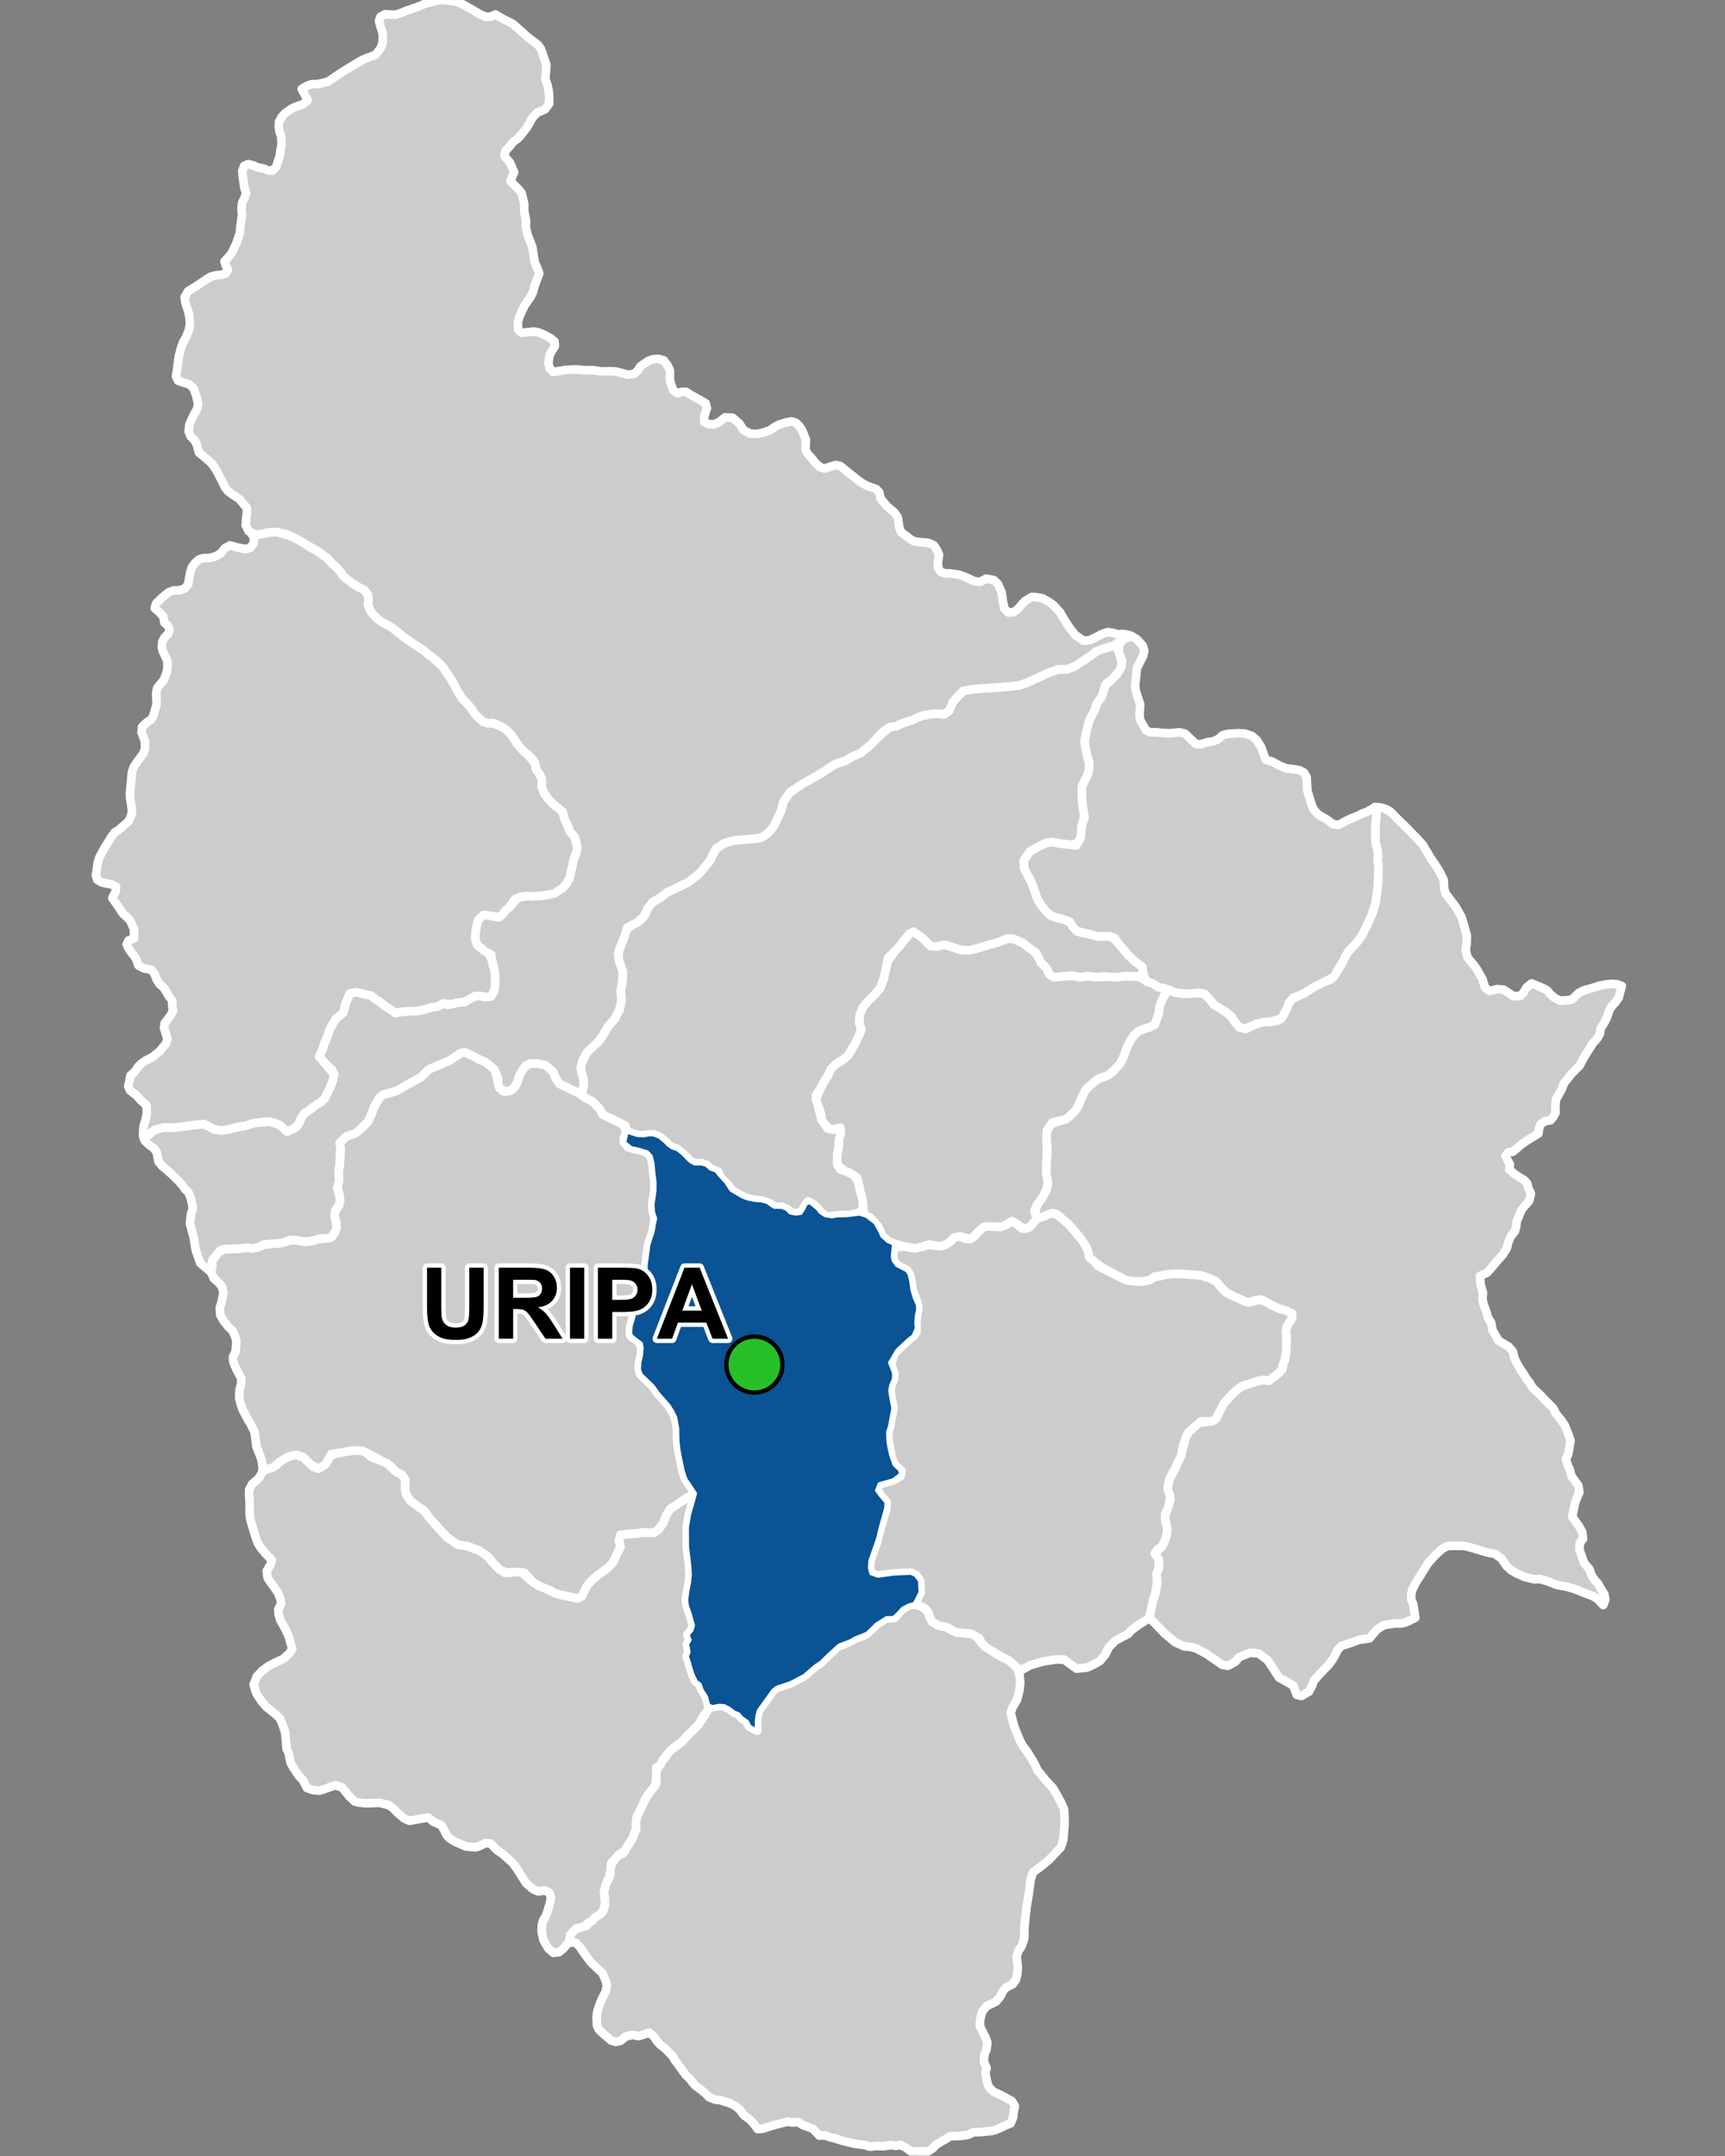 <?xml version="1.0" encoding="UTF-8"?>
<svg width="400pt" height="500pt" version="1.1" viewBox="0 0 400 500" xmlns="http://www.w3.org/2000/svg">
<rect x="0" y="0" width="400" height="500" fill="#808080" stroke="none"/>
<g id="a">
<rect width="400" height="500" fill="none"/>
<path d="m213.63 372.59 0.75 0.383 0.898 1.02 0.316 1.051 0.57 1.078 1.363 0.844 1.887 0.395 1.332 0.738 1.023 0.477 3.367 0.285 1.242 0.48 1.25 1.672 0.762 0.84 2.07 1.332 1.895 1.121 1.609 0.758 0.938 0.812 1.102 1.176 0.398 1.426 0.18 1.645-0.195 1.918-0.531 2.078-1.098 1.914-0.414 1.227 0.867 3.215 1.348 3.316 0.625 1.137 0.867 1.113 0.785 1.246 0.824 1.309 0.949 1.965 1.125 1.375 0.922 1.121 1.562 1.695 1.805 3.231 0.707 1.559 0.121 1.781 0.031 1.465-0.332 3.871-0.547 1.734-2.633 2.801-1.73 1.449-2.117 1.586-0.555 1.773-0.328 2.637-0.621 3.82-0.23 1.98-0.254 2.668-0.023 2.438-0.633 1.832-0.777 1.129-0.344 1.246 0.258 2.481-0.113 1.559-0.371 1.383-0.668 0.953-1.578 0.801-0.707 0.805-0.723 1.426-0.883 1.031-2.184 1.043-1.059 1.297-0.23 0.977-0.246 1.113-0.027 1.293 1.395 2.824 0.332 0.977-0.191 1.527-0.566 1.453-0.023 1.473 0.598 1.387-0.273 1.234 0.398 2.062 0.438 1.199 1.008 1.023 1.789 0.82 1.359 0.723 1.145 0.645 0.707 1.152-0.293 1.422-0.133 1.25-0.57 1.344-1.227 0.484-1.059 0.52-1.207 0.52-0.988 0.258-1.242 0.121-1.367 0.125-1.535 0.043-1.324 0.617-1.859 0.246-2.215 0.047-0.879 0.59-0.902 0.5-1.445 0.867-0.758 0.809-1.086 0.75-2.512-0.008-1.578-0.008-1.172-0.891-1.242-0.559-1.008 0.188-1.164-0.188-1.734 0.285-1.359-0.07-1.781 0.148-1.156-0.363-2.062-0.254-2.805-0.637-2.211-0.688-1.059-0.246-1.043-0.43-1.391 0.051-1.52-1.594-1.164-0.426-1.207-0.43-0.977-0.688-1.43 0.113-1.008-0.195-2.609 0.652-3.277 0.98-1.102 0.098-0.703-0.992-0.969-1.121-1.516-1.125-0.973-1.309-1.105-0.879-1.074-0.535-2.441-0.785-1.031-0.074-1.453-0.59-0.938-0.969-1.184-0.93-1.062-0.789-0.656-0.758-0.684-0.879-0.934-0.875-1.77-2.465-0.723-0.941-0.598-1.027-1.52-1.512-1.375-1.148-0.73-0.805-0.523-0.867-1.172-1.02-1.395 0.496-1.082 0.32-1.426-0.281-1.523 0.387-1.18 0.957-1.168 0.297-1.094-0.352-1.914-1.648-0.871-0.836-0.461-0.953-0.09-2.078 0.137-1.008 0.293-1.027 0.543-1.512 1.145-2.359 0.234-1.156-0.18-1.117-0.824-1.898-2.731-2.57-1.559-2.117-0.895-1.352-1.012-1.047-1.117-0.012-0.262-1.488 0.988-1.438 1.535-0.742 1.348-0.238 1.039-1.074 0.945-0.875 1.27-0.758 0.688-0.855 0.371-1.543-0.062-1.227-0.203-1.367 0.379-1.77 0.699-1.332 0.484-1.316-0.188-1.523 1.633-2.488 1.367-0.605 0.855-1.457 0.918-1.121 0.801-1.824 0.52-1.359-0.051-1.215 0.176-1.551 0.441-0.902 0.898-1.719 0.645-1.488 0.801-1.254 0.73-1.348 1.023-1.102-0.062-1.562 0.02-1.145 0.562-1.051 0.652-1.109 2.18-2.762 2.594-1.977 1.199-1.305 0.988-1.004 1.047-1.129 1.562-1.859 0.969-1.633 0.617-0.855 1.641-0.68 1.359 0.152 1.496 0.633 1.234 0.945 0.98 0.379 0.75 0.891 1.047 0.555 0.539 1.129 1.227 0.836 0.684-1.156 0.215-1.941 0.293-1.125 1.184-1.645 0.797-1.113 0.652-0.91 0.691-0.961 0.883-0.711 3.164-1.051 1.656-0.867 1.5-0.785 2.777-2.387 1.004-0.594 2.047-2.012 1.672-1.648 3.195-1.402 1.195-0.688 1.871-0.586 3-2.621 1.555-1.355 1.57-0.145 1.125-0.137 1.895-2.082 1.461-0.746 1.262-0.305z" fill="#ccc" fill-rule="evenodd"/>
<path d="m213.63 372.59 0.75 0.383 0.898 1.02 0.316 1.051 0.57 1.078 1.363 0.844 1.887 0.395 1.332 0.738 1.023 0.477 3.367 0.285 1.242 0.48 1.25 1.672 0.762 0.84 2.07 1.332 1.895 1.121 1.609 0.758 0.938 0.812 1.102 1.176 0.398 1.426 0.18 1.645-0.195 1.918-0.531 2.078-1.098 1.914-0.414 1.227 0.867 3.215 1.348 3.316 0.625 1.137 0.867 1.113 0.785 1.246 0.824 1.309 0.949 1.965 1.125 1.375 0.922 1.121 1.562 1.695 1.805 3.231 0.707 1.559 0.121 1.781 0.031 1.465-0.332 3.871-0.547 1.734-2.633 2.801-1.73 1.449-2.117 1.586-0.555 1.773-0.328 2.637-0.621 3.82-0.23 1.98-0.254 2.668-0.023 2.438-0.633 1.832-0.777 1.129-0.344 1.246 0.258 2.481-0.113 1.559-0.371 1.383-0.668 0.953-1.578 0.801-0.707 0.805-0.723 1.426-0.883 1.031-2.184 1.043-1.059 1.297-0.23 0.977-0.246 1.113-0.027 1.293 1.395 2.824 0.332 0.977-0.191 1.527-0.566 1.453-0.023 1.473 0.598 1.387-0.273 1.234 0.398 2.062 0.438 1.199 1.008 1.023 1.789 0.82 1.359 0.723 1.145 0.645 0.707 1.152-0.293 1.422-0.133 1.25-0.57 1.344-1.227 0.484-1.059 0.52-1.207 0.52-0.988 0.258-1.242 0.121-1.367 0.125-1.535 0.043-1.324 0.617-1.859 0.246-2.215 0.047-0.879 0.59-0.902 0.5-1.445 0.867-0.758 0.809-1.086 0.75-2.512-0.008-1.578-0.008-1.172-0.891-1.242-0.559-1.008 0.188-1.164-0.188-1.734 0.285-1.359-0.07-1.781 0.148-1.156-0.363-2.062-0.254-2.805-0.637-2.211-0.688-1.059-0.246-1.043-0.43-1.391 0.051-1.52-1.594-1.164-0.426-1.207-0.43-0.977-0.688-1.43 0.113-1.008-0.195-2.609 0.652-3.277 0.98-1.102 0.098-0.703-0.992-0.969-1.121-1.516-1.125-0.973-1.309-1.105-0.879-1.074-0.535-2.441-0.785-1.031-0.074-1.453-0.59-0.938-0.969-1.184-0.93-1.062-0.789-0.656-0.758-0.684-0.879-0.934-0.875-1.77-2.465-0.723-0.941-0.598-1.027-1.52-1.512-1.375-1.148-0.73-0.805-0.523-0.867-1.172-1.02-1.395 0.496-1.082 0.32-1.426-0.281-1.523 0.387-1.18 0.957-1.168 0.297-1.094-0.352-1.914-1.648-0.871-0.836-0.461-0.953-0.09-2.078 0.137-1.008 0.293-1.027 0.543-1.512 1.145-2.359 0.234-1.156-0.18-1.117-0.824-1.898-2.731-2.57-1.559-2.117-0.895-1.352-1.012-1.047-1.117-0.012-0.262-1.488 0.988-1.438 1.535-0.742 1.348-0.238 1.039-1.074 0.945-0.875 1.27-0.758 0.688-0.855 0.371-1.543-0.062-1.227-0.203-1.367 0.379-1.77 0.699-1.332 0.484-1.316-0.188-1.523 1.633-2.488 1.367-0.605 0.855-1.457 0.918-1.121 0.801-1.824 0.52-1.359-0.051-1.215 0.176-1.551 0.441-0.902 0.898-1.719 0.645-1.488 0.801-1.254 0.73-1.348 1.023-1.102-0.062-1.562 0.02-1.145 0.562-1.051 0.652-1.109 2.18-2.762 2.594-1.977 1.199-1.305 0.988-1.004 1.047-1.129 1.562-1.859 0.969-1.633 0.617-0.855 1.641-0.68 1.359 0.152 1.496 0.633 1.234 0.945 0.98 0.379 0.75 0.891 1.047 0.555 0.539 1.129 1.227 0.836 0.684-1.156 0.215-1.941 0.293-1.125 1.184-1.645 0.797-1.113 0.652-0.91 0.691-0.961 0.883-0.711 3.164-1.051 1.656-0.867 1.5-0.785 2.777-2.387 1.004-0.594 2.047-2.012 1.672-1.648 3.195-1.402 1.195-0.688 1.871-0.586 3-2.621 1.555-1.355 1.57-0.145 1.125-0.137 1.895-2.082 1.461-0.746 1.262-0.305 1.512 0.59" fill="none" stroke="#fff" stroke-linecap="round" stroke-linejoin="round" stroke-miterlimit="10" stroke-width="2"/>
<path d="m84.16 336.51 0.68 0.301 1.312 1.152 2.539 0.945 1.051 0.457 0.77 0.645 0.996 1.023 1.656 0.953 0.809 1.16-0.027 1.172-0.055 1.09 0.449 1.426 0.777 1.172 1.188 0.918 0.902 0.633 1.129 0.75 1.102 1.398 1.242 1.539 1.441 1.641 1.504 1.574 0.879 0.613 1.566 1.094 2.207 0.367 1.473 0.535 1.273 0.469 1.672 0.973 1.16 1.352 1.762 1.902 1.395 0.961 2.277-0.164 1.574 0.031 2.676 2.309 1.543 0.938 1.57 0.57 2.008 1.039 1.207 0.367 4.082 0.871 0.961-0.508 0.578-1.199 0.504-1.039 1.055-1.285 1.441-1.266 2.387-1.742 1.246-1.285 0.945-2.051 0.816-1.602-0.391-1.371-0.031-1.168 2.027-0.402 2.484-0.164 1.109-0.23 1.703 0.102 1.012-0.066 0.969-0.762 1.027-1.461 0.652-1.703 0.918-1.504 2.285-1.535 1.734-1.145 1.742-0.938-0.629 2.277-0.719 2.519-0.523 3.07 0.031 4.547 0.492 4.051 0.16 2.391-0.195 1.734-0.25 1.344-0.395 2.699 0.156 1.383 0.75 2.223 0.652 2.332-0.363 1.172-0.879 0.961 0.457 1.262-0.566 0.941 0.328 1.816-0.379 1.066 0.422 1.27 0.441 1.57 0.477 1.457 0.758 1.559 0.875 0.645 0.367 0.98 0.777 1.082 0.625 1.953 0.387 1.141-0.5 1.184-0.68 0.82-1.215 2.16-1.684 1.641-0.988 1.004-1.199 1.305-2.594 1.977-1.844 2.25-0.582 1.215-0.941 0.531 0.043 1.25-0.027 1.473-0.211 1.457-1.543 1.902-0.801 1.254-0.645 1.488-0.75 1.527-0.59 1.094-0.176 1.551 0.051 1.215-0.52 1.359-0.379 0.961-1.004 1.5-0.734 1.348-1.383 0.848-1.766 1.977-0.148 1.621-0.266 1.535-0.891 1.879-0.379 1.77 0.203 1.367 0.062 1.227-0.371 1.543-0.688 0.855-1.27 0.758-0.68 0.812-0.961 0.535-0.742 0.742-2.055 0.539-1.34 1.465-0.203 1.613-1.414 1.594-0.93 0.785-1.324 0.148-1.195-1.035-1.105-1.93-0.441-2.004 0.109-1.684 0.32-1.02 0.617-0.969 0.77-2.402 0.379-1.723-0.441-1.246-0.988-0.461-1.496 0.223-1.141-0.434-0.98-0.824-0.773-0.699-1.133-1.793-0.93-1.469-0.93-1.281-1.031-0.965-1.363-1.207-1.387-0.938-1.398-1.496-1.23-0.086-1.203 0.602-0.945 0.363-2.297-0.164-2.477-1.07-1.281-0.754-0.766-0.789-0.605-1.273-0.688-1.082-1.684-0.75-1.348-1.043-4.312 0.789-1.285-0.598-1.551-1.328-1.039-1.098-0.992-0.629-2.094-0.527-1.633 0.059-1.512 0.043-1.574-0.145-1.035-0.27-1.285-1.242-0.953-1.18-0.688-0.848-1.59-0.48-1.594 0.562-1.059 0.391-1.055 0.293-1.41-0.125-1.406-0.5-0.953-1.82-0.992-1.035-1.262-1.918-0.609-1.109-0.242-1.188-0.223-1.07-0.441-0.953-0.195-2.039-0.117-1.645-0.516-1.594-0.684-1.656-0.766-0.828-1.285-1.035-1.18-0.953-0.992-1.16-0.688-0.973-0.672-1.109-0.547-1.895 0.742-1.906 1.285-1.324 1.43-1.078 1.324-0.684 2.094-0.973 1.488-1.367 0.582-0.992-0.375-1.184-0.402-1.543-0.672-1.52-0.664-1.242-0.602-0.977-0.453-1.551-0.062-1.117 0.66-1.305-0.164-1.059-0.602-1.531-0.637-0.887-0.586-0.855-0.641-0.828-0.539-0.91-0.184-1.531 0.926-1.535 0.254-0.973-0.703-0.723-0.871-0.891-1.098-1.391-0.645-1.055-0.516-1.512-0.582-1.883-0.59-2.031-0.137-1.078-0.016-3.328-0.117-1.473 0.051-1.027 0.68-1.277 1.457-1.207 0.887-1.527 1.059-0.711 1.324-0.344 0.828-0.582 0.82-0.77 1.781-1.07 1.004-0.332 1.094-0.172 1.535 0.48 1.152 1.152 1.297 1.168 1.164 0.359 1.043-0.605 0.871-0.863 0.449-1.238 1.875-0.883 1.129-0.125 1.234-0.301 2.637-0.168z" fill="#ccc" fill-rule="evenodd"/>
<path d="m84.16 336.51 0.68 0.301 1.312 1.152 2.539 0.945 1.051 0.457 0.77 0.645 0.996 1.023 1.656 0.953 0.809 1.16-0.027 1.172-0.055 1.09 0.449 1.426 0.777 1.172 1.188 0.918 0.902 0.633 1.129 0.75 1.102 1.398 1.242 1.539 1.441 1.641 1.504 1.574 0.879 0.613 1.566 1.094 2.207 0.367 1.473 0.535 1.273 0.469 1.672 0.973 1.16 1.352 1.762 1.902 1.395 0.961 2.277-0.164 1.574 0.031 2.676 2.309 1.543 0.938 1.57 0.57 2.008 1.039 1.207 0.367 4.082 0.871 0.961-0.508 0.578-1.199 0.504-1.039 1.055-1.285 1.441-1.266 2.387-1.742 1.246-1.285 0.945-2.051 0.816-1.602-0.391-1.371-0.031-1.168 2.027-0.402 2.484-0.164 1.109-0.23 1.703 0.102 1.012-0.066 0.969-0.762 1.027-1.461 0.652-1.703 0.918-1.504 2.285-1.535 1.734-1.145 1.742-0.938-0.629 2.277-0.719 2.519-0.523 3.07 0.031 4.547 0.492 4.051 0.16 2.391-0.195 1.734-0.25 1.344-0.395 2.699 0.156 1.383 0.75 2.223 0.652 2.332-0.363 1.172-0.879 0.961 0.457 1.262-0.566 0.941 0.328 1.816-0.379 1.066 0.422 1.27 0.441 1.57 0.477 1.457 0.758 1.559 0.875 0.645 0.367 0.98 0.777 1.082 0.625 1.953 0.387 1.141-0.5 1.184-0.68 0.82-1.215 2.16-1.684 1.641-0.988 1.004-1.199 1.305-2.594 1.977-1.844 2.25-0.582 1.215-0.941 0.531 0.043 1.25-0.027 1.473-0.211 1.457-1.543 1.902-0.801 1.254-0.645 1.488-0.75 1.527-0.59 1.094-0.176 1.551 0.051 1.215-0.52 1.359-0.379 0.961-1.004 1.5-0.734 1.348-1.383 0.848-1.766 1.977-0.148 1.621-0.266 1.535-0.891 1.879-0.379 1.77 0.203 1.367 0.062 1.227-0.371 1.543-0.688 0.855-1.27 0.758-0.68 0.812-0.961 0.535-0.742 0.742-2.055 0.539-1.34 1.465-0.203 1.613-1.414 1.594-0.93 0.785-1.324 0.148-1.195-1.035-1.105-1.93-0.441-2.004 0.109-1.684 0.32-1.02 0.617-0.969 0.77-2.402 0.379-1.723-0.441-1.246-0.988-0.461-1.496 0.223-1.141-0.434-0.98-0.824-0.773-0.699-1.133-1.793-0.93-1.469-0.93-1.281-1.031-0.965-1.363-1.207-1.387-0.938-1.398-1.496-1.23-0.086-1.203 0.602-0.945 0.363-2.297-0.164-2.477-1.07-1.281-0.754-0.766-0.789-0.605-1.273-0.688-1.082-1.684-0.75-1.348-1.043-4.312 0.789-1.285-0.598-1.551-1.328-1.039-1.098-0.992-0.629-2.094-0.527-1.633 0.059-1.512 0.043-1.574-0.145-1.035-0.27-1.285-1.242-0.953-1.18-0.688-0.848-1.59-0.48-1.594 0.562-1.059 0.391-1.055 0.293-1.41-0.125-1.406-0.5-0.953-1.82-0.992-1.035-1.262-1.918-0.609-1.109-0.242-1.188-0.223-1.07-0.441-0.953-0.195-2.039-0.117-1.645-0.516-1.594-0.684-1.656-0.766-0.828-1.285-1.035-1.18-0.953-0.992-1.16-0.688-0.973-0.672-1.109-0.547-1.895 0.742-1.906 1.285-1.324 1.43-1.078 1.324-0.684 2.094-0.973 1.488-1.367 0.582-0.992-0.375-1.184-0.402-1.543-0.672-1.52-0.664-1.242-0.602-0.977-0.453-1.551-0.062-1.117 0.66-1.305-0.164-1.059-0.602-1.531-0.637-0.887-0.586-0.855-0.641-0.828-0.539-0.91-0.184-1.531 0.926-1.535 0.254-0.973-0.703-0.723-0.871-0.891-1.098-1.391-0.645-1.055-0.516-1.512-0.582-1.883-0.59-2.031-0.137-1.078-0.016-3.328-0.117-1.473 0.051-1.027 0.68-1.277 1.457-1.207 0.887-1.527 1.059-0.711 1.324-0.344 0.828-0.582 0.82-0.77 1.781-1.07 1.004-0.332 1.094-0.172 1.535 0.48 1.152 1.152 1.297 1.168 1.164 0.359 1.043-0.605 0.871-0.863 0.449-1.238 1.875-0.883 1.129-0.125 1.234-0.301 2.637-0.168 1.023 0.117" fill="none" stroke="#fff" stroke-linecap="round" stroke-linejoin="round" stroke-miterlimit="10" stroke-width="2"/>
<path d="m318.84 187.16 0.074 0.008 1.402 0.133 1.016 0.324 1.004 0.547 2.125 2.144 1.773 1.719 1.418 1.473 0.953 0.961 1.312 1.445 1.879 3.168 1.016 1.461 0.926 1.457 1.039 2.098 0.113 2.012 0.301 1.066 2.383 3.156 1.32 2.336 0.539 1.781 0.723 2.586-0.09 1.938-0.176 1.359 0.328 1.508 0.574 0.848 1.055 1.215 0.582 0.848 1.316 2.258 0.633 2.062 1.059 0.766 1.648-0.449 1.578 0.117 2.258 1.488 1.457 0.027 0.785-0.66 0.785-1.316 1.207-0.977 1.746 0.703 0.918 0.406 0.977 0.547 0.73 0.848 0.93 0.82 1.277 0.68 1.824-0.117 1.039-0.203 1.344-1.375 1.293-0.695 2.223-0.617 1.543-0.504 1.578-0.289 1.121-0.105 1.289 0.105 1.078 0.391-0.719 2.719-0.82 1.141-0.715 0.703-0.625 1.059-0.555 1.66-0.512 1.047-0.969 1.57-0.16 1.156-0.695 1.215-0.953 1.008-0.609 1.02-1.012 1.555-0.574 0.977-0.898 1.684-0.762 0.762-1.277 1.293-0.723 0.996-0.785 0.883-0.504 1.367-0.73 1.324-0.68 1.234-0.133 1.734 0.062 1.234-0.5 0.98-0.707 0.836-1.262 0.195-1.031 0.75-0.371 1.074-0.105 1.043-0.961 0.59-1.25 0.73-1.527 1.031-1.453 1.254-0.785 0.637-1.008 0.078-0.66 0.871 0.449 0.926 0.582 1.023-0.168 1.156 1.023 0.918 0.988 0.715 1.395 0.801 0.773 0.82 0.203 1.031 0.66 1.312-0.414 1.703-1.223 1.41-0.602 0.805-1.023 2.449-0.176 1.297-0.281 1.117-0.938 1.148-0.602 1.422-0.32 1.293-0.891 1.488-1.18 1.301-1.148 1.391-1.344 1.527-1.672 0.793 0.129 1.906 0.574 2.09-0.156 1.188 0.273 1.332 0.676 1.879 0.32 1.207 0.773 1.254 0.32 1.738 0.773 1.285 0.59 1.094 2.383 1.41 0.996 1.191 0.254 1.277 0.672 1.43 0.848 1.465 0.793 1.102 0.512 0.926 0.809 0.988 0.664 1.172 1.809 1.668 0.977 1.074 1.977 1.949 0.633 1.277 1.066 1.305 0.961 1.379 0.875 2.141 0.492 1.438-0.273 1.633-0.246 1.473-0.527 1.102 0.324 1.285 0.555 1.281 0.391 1.488 1.594 2.195 0.238 1.535-0.871 1.984-0.336 1.445-0.469 2.223 0.68 0.961 0.945 1.305 0.715 1.332 0.168 1.586-0.734 0.918-0.098 1.508 1.051 3.043 1.297 1.559 0.359 1.164 0.855 1.363 0.707 0.719 0.863 1.543 0.66 0.996 0.203 1.27-0.461 1.242-1.395-1.488-1.277-0.711-1.086-0.375-2.711-1.09-2.019-0.594-2.238-0.414-2.238-0.879-1.777-0.484-1.164 0.066-2.258-0.527-1.824-0.812-1.344-0.742-1.121-1.031-1.133-1.695-1.539-1.086-1.98-0.402-1.094-0.332-1.918-0.578-2.062-0.555-2.84-0.027-1.16 0.066-1.25 0.703-1.668 1.555-1.539 1.715-1.797 2.894-1.012 1.582-0.875 1.742-0.207 1.102v1.152l0.441 0.977 0.332 2.07 0.164 1.137-1.926 0.953-1.125 0.348-1.855 0.039-2.414 0.371-1.664 1.09-1.645 1.98-2.371 0.332-2.219 0.801-1.898 0.605-0.887 0.93-0.988 1.973-1.051 1.445-2.156 2.215-1.324 1.523-0.438 1.188-0.695 1.34-1.73 1.004-1.082-0.281-0.824-2.09-1.059-0.645-2.254-1.254-1.328-2.055-1.34-2.019-1.148-0.844-0.887-0.656-1.938-0.188-2.625 1.035-0.867 1.062-1.723 0.941-1.309-0.23-3.609-2.516-2.418-1.289-1.418-0.355-1.301-0.109-2.148-0.941-2.496-2.09-2.707-2.812-0.793-0.738 0.555-2.922 0.348-1.449 0.41-1.105 0.488-2.727-0.145-2.129 0.531-1.27 0.039-1.191-1.004-1.625 0.547-1.117 0.934-0.84 0.793-1.383 0.352-1.066 0.281-1.176-0.059-1.039-0.441-1.746 0.043-1.348 0.566-1.254 0.273-1.039 0.344-0.953-0.637-2.672 0.176-1.234 0.484-1.289 1.176-2.211 0.324-0.961 0.602-1.27 0.52-1.578 0.977-3.394 0.594-1.094 2-2.117 2.797-0.363 1.418-0.484 1.73-3.375 1.137-1.387 0.773-0.848 1.105-1.055 0.914-0.727 1.543-0.723 1.34-0.352 1.254-0.449 1.324-0.273 1.25 0.203 2.09-1.57 1.031-0.977 0.195-1.246 0.434-0.988 0.316-2.195-0.008-1.516 0.094-1.48-0.148-1.332 0.219-1.367 1.105-1.668 0.113-1.207-1.227-0.652-1.914-0.551-1.688-0.762-1.008-0.645-1.066-0.586-1.527 0.039-1.605 0.574-1.023-0.305-2.523-1.148-1.57-0.789-0.895-0.812-1.605-1.863-1.348-0.637-1.457-0.512-1.023-0.262-1.848-0.102-2.141-0.215-1.785-0.02-1.586 0.141-1.07 0.176-2.043 0.379-0.832 0.652-1.965 0.496-1.941-0.059-1.848-0.316-0.902-0.457-4.691-2.5-1.664-1.309-1.199-0.961-0.367-1.379-0.637-1.508-0.789-1.234-1.77-2.195-1.438-1.559-1.477-1.215-0.805-0.695-1.078-0.5-2.422 0.773-0.934 0.598-1.031-1.008 0.684-2.469 0.863-1.074 1.234-2.234 0.328-1.102-0.367-2.539-0.016-1.543 0.293-4.008-0.262-2.465 0.105-2.102 0.574-1.418 2.977-1.008 1.633-0.855 1.352-1.238 0.777-1.227 0.414-1.102 1.242-2.602 0.797-0.789 0.867-0.762 0.781-0.762 2.766-1.035 1.453-1.242 1.238-1.348 0.656-1.098 0.367-0.98 0.488-1.297 0.367-0.98 0.816-1.488 0.586-0.852 1.07-0.949 1.48-0.609 1.145-0.332 1.172-0.602 0.539-1.535 0.395-1.027 0.176-1.652 0.363-0.988 0.391-1.062 1.402-1.812 1.477 0.621 1.582 0.234 1.98 0.016 1.871-0.188 1.117 0.129 1.25 1.016 1.203 1.641 1.234 0.602 1.605 1.129 1.281 1.109 0.641 1.035 1.062 1.324 1.566 0.402 0.984-0.527 1.676-0.707 1.73-0.414 1.395-0.012 1.742-0.344 1.176-1.105 0.539-1.129 0.52-1.449 0.785-1.117 1.609-0.887 1.105-0.449 0.941-0.566 1.031-0.828 2.367-1.16 2.074-0.77 1.289-1.598 0.77-1.258 0.598-0.977 0.621-1.379 0.582-0.98 0.918-1.035 1.418-1.566 0.918-1.254 0.508-0.918 0.676-1.332 0.5-1.113 0.742-1.641 0.348-1.066 0.465-1.469 0.16-1.168 0.188-1.348 0.141-1.027 0.125-1.852 0.051-1.531 0.078-1.555-0.254-1.59 0.125-1.094-0.094-1.137-0.359-1-0.145-1.352-0.008-1.25-0.039-1.199 0.121-1.609 0.129-2.168-0.328-1.523z" fill="#ccc" fill-rule="evenodd"/>
<path d="m318.84 187.16 0.074 0.008 1.402 0.133 1.016 0.324 1.004 0.547 2.125 2.144 1.773 1.719 1.418 1.473 0.953 0.961 1.312 1.445 1.879 3.168 1.016 1.461 0.926 1.457 1.039 2.098 0.113 2.012 0.301 1.066 2.383 3.156 1.32 2.336 0.539 1.781 0.723 2.586-0.09 1.938-0.176 1.359 0.328 1.508 0.574 0.848 1.055 1.215 0.582 0.848 1.316 2.258 0.633 2.062 1.059 0.766 1.648-0.449 1.578 0.117 2.258 1.488 1.457 0.027 0.785-0.66 0.785-1.316 1.207-0.977 1.746 0.703 0.918 0.406 0.977 0.547 0.73 0.848 0.93 0.82 1.277 0.68 1.824-0.117 1.039-0.203 1.344-1.375 1.293-0.695 2.223-0.617 1.543-0.504 1.578-0.289 1.121-0.105 1.289 0.105 1.078 0.391-0.719 2.719-0.82 1.141-0.715 0.703-0.625 1.059-0.555 1.66-0.512 1.047-0.969 1.57-0.16 1.156-0.695 1.215-0.953 1.008-0.609 1.02-1.012 1.555-0.574 0.977-0.898 1.684-0.762 0.762-1.277 1.293-0.723 0.996-0.785 0.883-0.504 1.367-0.73 1.324-0.68 1.234-0.133 1.734 0.062 1.234-0.5 0.98-0.707 0.836-1.262 0.195-1.031 0.75-0.371 1.074-0.105 1.043-0.961 0.59-1.25 0.73-1.527 1.031-1.453 1.254-0.785 0.637-1.008 0.078-0.66 0.871 0.449 0.926 0.582 1.023-0.168 1.156 1.023 0.918 0.988 0.715 1.395 0.801 0.773 0.82 0.203 1.031 0.66 1.312-0.414 1.703-1.223 1.41-0.602 0.805-1.023 2.449-0.176 1.297-0.281 1.117-0.938 1.148-0.602 1.422-0.32 1.293-0.891 1.488-1.18 1.301-1.148 1.391-1.344 1.527-1.672 0.793 0.129 1.906 0.574 2.09-0.156 1.188 0.273 1.332 0.676 1.879 0.32 1.207 0.773 1.254 0.32 1.738 0.773 1.285 0.59 1.094 2.383 1.41 0.996 1.191 0.254 1.277 0.672 1.43 0.848 1.465 0.793 1.102 0.512 0.926 0.809 0.988 0.664 1.172 1.809 1.668 0.977 1.074 1.977 1.949 0.633 1.277 1.066 1.305 0.961 1.379 0.875 2.141 0.492 1.438-0.273 1.633-0.246 1.473-0.527 1.102 0.324 1.285 0.555 1.281 0.391 1.488 1.594 2.195 0.238 1.535-0.871 1.984-0.336 1.445-0.469 2.223 0.68 0.961 0.945 1.305 0.715 1.332 0.168 1.586-0.734 0.918-0.098 1.508 1.051 3.043 1.297 1.559 0.359 1.164 0.855 1.363 0.707 0.719 0.863 1.543 0.66 0.996 0.203 1.27-0.461 1.242-1.395-1.488-1.277-0.711-1.086-0.375-2.711-1.09-2.019-0.594-2.238-0.414-2.238-0.879-1.777-0.484-1.164 0.066-2.258-0.527-1.824-0.812-1.344-0.742-1.121-1.031-1.133-1.695-1.539-1.086-1.98-0.402-1.094-0.332-1.918-0.578-2.062-0.555-2.84-0.027-1.16 0.066-1.25 0.703-1.668 1.555-1.539 1.715-1.797 2.894-1.012 1.582-0.875 1.742-0.207 1.102v1.152l0.441 0.977 0.332 2.07 0.164 1.137-1.926 0.953-1.125 0.348-1.855 0.039-2.414 0.371-1.664 1.09-1.645 1.98-2.371 0.332-2.219 0.801-1.898 0.605-0.887 0.93-0.988 1.973-1.051 1.445-2.156 2.215-1.324 1.523-0.438 1.188-0.695 1.34-1.73 1.004-1.082-0.281-0.824-2.09-1.059-0.645-2.254-1.254-1.328-2.055-1.34-2.019-1.148-0.844-0.887-0.656-1.938-0.188-2.625 1.035-0.867 1.062-1.723 0.941-1.309-0.23-3.609-2.516-2.418-1.289-1.418-0.355-1.301-0.109-2.148-0.941-2.496-2.09-2.707-2.812-0.793-0.738 0.555-2.922 0.348-1.449 0.41-1.105 0.488-2.727-0.145-2.129 0.531-1.27 0.039-1.191-1.004-1.625 0.547-1.117 0.934-0.84 0.793-1.383 0.352-1.066 0.281-1.176-0.059-1.039-0.441-1.746 0.043-1.348 0.566-1.254 0.273-1.039 0.344-0.953-0.637-2.672 0.176-1.234 0.484-1.289 1.176-2.211 0.324-0.961 0.602-1.27 0.52-1.578 0.977-3.394 0.594-1.094 2-2.117 2.797-0.363 1.418-0.484 1.73-3.375 1.137-1.387 0.773-0.848 1.105-1.055 0.914-0.727 1.543-0.723 1.34-0.352 1.254-0.449 1.324-0.273 1.25 0.203 2.09-1.57 1.031-0.977 0.195-1.246 0.434-0.988 0.316-2.195-0.008-1.516 0.094-1.48-0.148-1.332 0.219-1.367 1.105-1.668 0.113-1.207-1.227-0.652-1.914-0.551-1.688-0.762-1.008-0.645-1.066-0.586-1.527 0.039-1.605 0.574-1.023-0.305-2.523-1.148-1.57-0.789-0.895-0.812-1.605-1.863-1.348-0.637-1.457-0.512-1.023-0.262-1.848-0.102-2.141-0.215-1.785-0.02-1.586 0.141-1.07 0.176-2.043 0.379-0.832 0.652-1.965 0.496-1.941-0.059-1.848-0.316-0.902-0.457-4.691-2.5-1.664-1.309-1.199-0.961-0.367-1.379-0.637-1.508-0.789-1.234-1.77-2.195-1.438-1.559-1.477-1.215-0.805-0.695-1.078-0.5-2.422 0.773-0.934 0.598-1.031-1.008 0.684-2.469 0.863-1.074 1.234-2.234 0.328-1.102-0.367-2.539-0.016-1.543 0.293-4.008-0.262-2.465 0.105-2.102 0.574-1.418 2.977-1.008 1.633-0.855 1.352-1.238 0.777-1.227 0.414-1.102 1.242-2.602 0.797-0.789 0.867-0.762 0.781-0.762 2.766-1.035 1.453-1.242 1.238-1.348 0.656-1.098 0.367-0.98 0.488-1.297 0.367-0.98 0.816-1.488 0.586-0.852 1.07-0.949 1.48-0.609 1.145-0.332 1.172-0.602 0.539-1.535 0.395-1.027 0.176-1.652 0.363-0.988 0.391-1.062 1.402-1.812 1.477 0.621 1.582 0.234 1.98 0.016 1.871-0.188 1.117 0.129 1.25 1.016 1.203 1.641 1.234 0.602 1.605 1.129 1.281 1.109 0.641 1.035 1.062 1.324 1.566 0.402 0.984-0.527 1.676-0.707 1.73-0.414 1.395-0.012 1.742-0.344 1.176-1.105 0.539-1.129 0.52-1.449 0.785-1.117 1.609-0.887 1.105-0.449 0.941-0.566 1.031-0.828 2.367-1.16 2.074-0.77 1.289-1.598 0.77-1.258 0.598-0.977 0.621-1.379 0.582-0.98 0.918-1.035 1.418-1.566 0.918-1.254 0.508-0.918 0.676-1.332 0.5-1.113 0.742-1.641 0.348-1.066 0.465-1.469 0.16-1.168 0.188-1.348 0.141-1.027 0.125-1.852 0.051-1.531 0.078-1.555-0.254-1.59 0.125-1.094-0.094-1.137-0.359-1-0.145-1.352-0.008-1.25-0.039-1.199 0.121-1.609 0.129-2.168-0.328-1.523h0.023" fill="none" stroke="#fff" stroke-linecap="round" stroke-linejoin="round" stroke-miterlimit="10" stroke-width="2"/>
<path d="m110.02 245.05 1.277 0.746 1.074 0.391 1.363 1.023 0.918 0.812 0.367 1.129 0.5 2.125 0.301 1.047 0.832 0.742 1.738-0.109 1.047-0.973 0.574-1.191 0.543-1.613 0.723-1.523 1.586-0.973 1.875-0.035 1.766 0.359 1.77 1.551 0.539 1.371 0.902 1.406 1.406 0.648 1.766 0.938 1.156 0.469 1.617 1.172 1.785 0.898 1.633 1.715 0.668 1.25 1.266 0.645 1.16 0.535 2.074 0.914 1.043 1.844-0.676 1.684 0.914 1.945 2.738 0.703 1.742 0.527 0.883 0.957 0.391 1.621 0.215 1.676 0.25 2.539-0.012 2.062-0.184 1.359-0.219 1.109-0.062 1.977 0.562 1.781-0.211 1.48-0.133 1.465-0.73 2.062-0.426 1.289-0.652 4.875 0.027 1.242-0.266 1.242-0.227 1.508-0.426 0.938-0.211 1.586-1.066 2.133-0.316 0.98-0.258 1.711-0.73 2.711-0.105 1.203 0.211 1.23 1.672 0.887 0.785 1.754-0.184 1.91-0.34 1.281-0.129 0.992 0.43 2 1.059 1.027 0.887 0.859 0.867 0.836 1.258 1.758 1.594 1.801 0.848 0.984 0.828 1.32 0.656 1.359 0.457 2.445 0.066 3.008 0.262 2.258 0.457 2.356 0.234 0.992 0.238 1.258 0.641 1.965 0.98 1.441 1.25 1.906-1.742 0.938-1.734 1.145-2.285 1.535-0.918 1.504-0.652 1.703-1.027 1.461-0.969 0.762-1.012 0.066-1.703-0.102-1.109 0.23-2.484 0.164-1.605 0.164-0.391 1.406 0.391 1.371-0.816 1.602-0.945 2.051-1.246 1.285-2.387 1.742-1.441 1.266-1.055 1.285-0.504 1.039-0.578 1.199-0.961 0.508-4.082-0.871-1.207-0.367-1.477-0.766-2.102-0.844-1.543-0.938-1.941-2.141-2.309-0.199-1.406 0.164-1.805-0.5-1.707-1.707-1.105-1.406-2.242-1.574-1.273-0.469-1.473-0.535-2.207-0.367-1.566-1.094-0.879-0.613-1.504-1.574-1.441-1.641-0.836-0.902-1.508-2.035-1.129-0.75-0.902-0.633-1.188-0.918-0.777-1.172-0.352-0.988-0.043-1.527 0.027-1.172-0.809-1.16-1.164-0.539-1.488-1.438-0.77-0.645-1.051-0.457-1.621-0.891-1.965-1.023-0.945-0.484-1.023-0.117-1.691 0.02-2.18 0.449-1.129 0.125-1.328 0.219-0.645 1.121-0.641 1.191-0.855 0.617-1.016 0.406-1.633-0.91-1.734-1.734-1.535-0.48-1.094 0.172-1.004 0.332-1.781 1.07-0.82 0.77-0.828 0.582-1.324 0.344-1.059 0.711 0.055-1.195-0.211-1.422-0.297-0.961-0.516-1.309-0.418-0.996-0.16-1.383-0.27-1.988-0.891-1.855-0.551-0.836-0.777-1.488-0.613-1.191-0.441-1.391-0.285-1.105 0.047-1.875 0.398-1.496 0.02-1.277-0.898-1.652-0.586-1.277-0.379-0.996-0.047-1.004 0.602-1.23 0.113-1.367 0.105-1.047-0.332-1.113-0.539-1.258-1.043-1.016-1.09-1.355-0.773-1.383-0.098-1.656 0.441-1.449 0.395-1.945-0.285-1.398-0.723-0.898-1.238-1.141-0.625-1.395 0.219-1.129 0.047-1.625 1.539-1.934 1.312-0.664 1.359-0.059 1.434 0.043 1.562-0.309 2.133 0.141 1.227-0.195 1.395-0.66 1.402-0.148 1.223-0.082 1.07-0.07 1.762-0.52 1.324-0.281 1.402 0.176 1.375 0.254 1.461-0.129 1.633-0.539 1.148-0.055 1.832-0.246 0.758-1.074 0.449-1.016v-1.234l-0.43-1.594 0.035-1.008 0.988-1.543 0.289-1.129-0.301-1.797-0.395-1.148 0.414-1.664-0.098-2.09 0.301-1.633 0.098-1.383 0.086-2.434-0.25-1.18 1.527-1.496 2.207-0.816 1.352-1.125 1.535-1.578 0.676-1.441 0.719-1.941 1.266-2.121 0.824-0.691 3.227-0.91 2.156-1.305 3.352-1.824 1.867-1.836 1.359-0.578 0.93-0.398 2.453-1.043 1.012-0.672 1.637-1.086 0.996-0.16z" fill="#ccc" fill-rule="evenodd"/>
<path d="m110.02 245.05 1.277 0.746 1.074 0.391 1.363 1.023 0.918 0.812 0.367 1.129 0.5 2.125 0.301 1.047 0.832 0.742 1.738-0.109 1.047-0.973 0.574-1.191 0.543-1.613 0.723-1.523 1.586-0.973 1.875-0.035 1.766 0.359 1.77 1.551 0.539 1.371 0.902 1.406 1.406 0.648 1.766 0.938 1.156 0.469 1.617 1.172 1.785 0.898 1.633 1.715 0.668 1.25 1.266 0.645 1.16 0.535 2.074 0.914 1.043 1.844-0.676 1.684 0.914 1.945 2.738 0.703 1.742 0.527 0.883 0.957 0.391 1.621 0.215 1.676 0.25 2.539-0.012 2.062-0.184 1.359-0.219 1.109-0.062 1.977 0.562 1.781-0.211 1.48-0.133 1.465-0.73 2.062-0.426 1.289-0.652 4.875 0.027 1.242-0.266 1.242-0.227 1.508-0.426 0.938-0.211 1.586-1.066 2.133-0.316 0.98-0.258 1.711-0.73 2.711-0.105 1.203 0.211 1.23 1.672 0.887 0.785 1.754-0.184 1.91-0.34 1.281-0.129 0.992 0.43 2 1.059 1.027 0.887 0.859 0.867 0.836 1.258 1.758 1.594 1.801 0.848 0.984 0.828 1.32 0.656 1.359 0.457 2.445 0.066 3.008 0.262 2.258 0.457 2.356 0.234 0.992 0.238 1.258 0.641 1.965 0.98 1.441 1.25 1.906-1.742 0.938-1.734 1.145-2.285 1.535-0.918 1.504-0.652 1.703-1.027 1.461-0.969 0.762-1.012 0.066-1.703-0.102-1.109 0.23-2.484 0.164-1.605 0.164-0.391 1.406 0.391 1.371-0.816 1.602-0.945 2.051-1.246 1.285-2.387 1.742-1.441 1.266-1.055 1.285-0.504 1.039-0.578 1.199-0.961 0.508-4.082-0.871-1.207-0.367-1.477-0.766-2.102-0.844-1.543-0.938-1.941-2.141-2.309-0.199-1.406 0.164-1.805-0.5-1.707-1.707-1.105-1.406-2.242-1.574-1.273-0.469-1.473-0.535-2.207-0.367-1.566-1.094-0.879-0.613-1.504-1.574-1.441-1.641-0.836-0.902-1.508-2.035-1.129-0.75-0.902-0.633-1.188-0.918-0.777-1.172-0.352-0.988-0.043-1.527 0.027-1.172-0.809-1.16-1.164-0.539-1.488-1.438-0.77-0.645-1.051-0.457-1.621-0.891-1.965-1.023-0.945-0.484-1.023-0.117-1.691 0.02-2.18 0.449-1.129 0.125-1.328 0.219-0.645 1.121-0.641 1.191-0.855 0.617-1.016 0.406-1.633-0.91-1.734-1.734-1.535-0.48-1.094 0.172-1.004 0.332-1.781 1.07-0.82 0.77-0.828 0.582-1.324 0.344-1.059 0.711 0.055-1.195-0.211-1.422-0.297-0.961-0.516-1.309-0.418-0.996-0.16-1.383-0.27-1.988-0.891-1.855-0.551-0.836-0.777-1.488-0.613-1.191-0.441-1.391-0.285-1.105 0.047-1.875 0.398-1.496 0.02-1.277-0.898-1.652-0.586-1.277-0.379-0.996-0.047-1.004 0.602-1.23 0.113-1.367 0.105-1.047-0.332-1.113-0.539-1.258-1.043-1.016-1.09-1.355-0.773-1.383-0.098-1.656 0.441-1.449 0.395-1.945-0.285-1.398-0.723-0.898-1.238-1.141-0.625-1.395 0.219-1.129 0.047-1.625 1.539-1.934 1.312-0.664 1.359-0.059 1.434 0.043 1.562-0.309 2.133 0.141 1.227-0.195 1.395-0.66 1.402-0.148 1.223-0.082 1.07-0.07 1.762-0.52 1.324-0.281 1.402 0.176 1.375 0.254 1.461-0.129 1.633-0.539 1.148-0.055 1.832-0.246 0.758-1.074 0.449-1.016v-1.234l-0.43-1.594 0.035-1.008 0.988-1.543 0.289-1.129-0.301-1.797-0.395-1.148 0.414-1.664-0.098-2.09 0.301-1.633 0.098-1.383 0.086-2.434-0.25-1.18 1.527-1.496 2.207-0.816 1.352-1.125 1.535-1.578 0.676-1.441 0.719-1.941 1.266-2.121 0.824-0.691 3.227-0.91 2.156-1.305 3.352-1.824 1.867-1.836 1.359-0.578 0.93-0.398 2.453-1.043 1.012-0.672 1.637-1.086 0.996-0.16 2.188 0.988" fill="none" stroke="#fff" stroke-linecap="round" stroke-linejoin="round" stroke-miterlimit="10" stroke-width="2"/>
<path d="m145.34 262.39 1.02 0.336 1.57 0.496 1.457 0.027 1.102-0.219 1.066 0.02 1.391 0.559 1.316 1.066 0.766 0.789 0.844 0.602 1.152 0.359 1.355 1.066 0.992 1.027 0.723 0.715 0.973 0.555h1.684l1.059 0.312 1.008 0.902 1.254 0.422 0.688 0.879 1.66 1.832 1.203 1.816 1.285 0.754 1.477 0.84 1.074 0.383 1.633 0.332 1.355 0.086 1.465 0.355 1.621 1.137 1.703 0.016 1.262 0.484 0.797 0.836 1.277 0.238 1.059-0.148 0.715-1.109 0.477-1.105 1.039-0.258 1.773 1.434 0.59 0.816 1.121 0.742 1.582 0.27 1.18-0.23 1.18-0.02 1.055-0.016 1.574-0.191 1.457-0.172 1.578 0.535 2.062 1.559 1.012 1.812 0.609 1.312 1.281 1.145 1.449 0.652-0.203 1.812-0.094 1.051 0.168 1.004 0.766 1.051 2.379 1.242 0.594 0.945 0.355 1.523 0.301 2.148 0.543 1.797 0.703 1.602 0.07 1.086-0.324 1.457-0.109 1.648 0.117 1.25-0.766 1.805-1.191 0.922-0.844 0.793-0.945 0.887-0.801 0.75-1.641 2.809 0.543 1.445 0.383 1.016-0.039 1.277-0.641 1.535-0.227 1.23 0.379 2.277 0.355 1.781-0.188 1-0.336 1.785-0.305 1.621-0.395 1.09 0.09 2.211 0.203 1.34 0.453 1.98 0.742 2.035 1.266 1.195 0.258 1.094-1.863 1.391-1.602 0.453-1.535 0.43-0.566 1.422 0.816 1.125 1.355 1.598-0.066 1.418-0.309 1.109-0.992 3.555-0.594 2.477-1.16 3.297-0.598 1.703-0.121 1.676 0.328 1.277 1.488 0.535 3.738-0.5 2.566-0.117 1.398-0.066 1.164 0.59 0.934 1.281 0.117 2.742-1.363 2.676-1.262 0.305-1.461 0.746-1.266 1.352-0.902 0.852-1.609 0.016-2.367 1.5-2.148 2.113-2.723 1.094-1.195 0.688-2.559 0.961-2.309 2.09-2.047 2.012-1.004 0.594-2.777 2.387-1.5 0.785-1.656 0.867-3.164 1.051-0.883 0.711-0.691 0.961-0.652 0.91-0.797 1.113-1.184 1.645-0.293 1.125-0.145 1.328 0.047 2.168-1.781-0.891-0.59-1.172-1.242-0.855-0.75-0.891-0.98-0.379-1.234-0.945-1.109-0.547-1.113-0.078-1.648 0.309-0.906-0.422-0.52-1.949-0.996-1.57-0.477-1.332-0.875-0.645-0.758-1.559-0.477-1.457-0.441-1.57-0.422-1.27 0.379-1.066-0.328-1.816 0.566-0.941-0.457-1.262 0.879-0.961 0.363-1.172-0.652-2.332-0.75-2.223-0.164-1.309 0.227-1.832 0.426-2.285 0.195-1.734-0.16-2.391-0.492-4.051-0.031-4.547 0.523-3.07 0.719-2.519 0.629-2.277-1.25-1.906-0.98-1.441-0.641-1.965-0.238-1.258-0.234-0.992-0.457-2.356-0.262-2.258-0.066-3.008-0.457-2.445-0.656-1.359-0.828-1.32-0.848-0.984-1.594-1.801-1.258-1.758-0.867-0.836-0.887-0.859-1.059-1.027-0.406-1.188 0.105-1.805 0.34-1.281 0.184-1.91-0.184-1.02-1.75-1.309-0.762-0.785 0.133-1.961 0.637-2.113 0.352-2.309 0.316-0.98 0.805-1.523 0.449-1.375 0.211-1.34 0.465-1.926 0.266-1.242-0.027-1.242 0.652-4.875 0.426-1.289 0.555-1.711 0.309-1.816 0.273-1.172-0.484-1.438-0.141-1.754 0.281-1.984 0.184-1.359 0.012-2.062-0.238-1.73-0.227-2.484-0.391-1.621-0.883-0.957-1.742-0.527-1.941-0.43-1.605-1.305 0.57-2.598z" fill="#ccc" fill-rule="evenodd"/>
<path d="m145.34 262.39 1.02 0.336 1.57 0.496 1.457 0.027 1.102-0.219 1.066 0.02 1.391 0.559 1.316 1.066 0.766 0.789 0.844 0.602 1.152 0.359 1.355 1.066 0.992 1.027 0.723 0.715 0.973 0.555h1.684l1.059 0.312 1.008 0.902 1.254 0.422 0.688 0.879 1.66 1.832 1.203 1.816 1.285 0.754 1.477 0.84 1.074 0.383 1.633 0.332 1.355 0.086 1.465 0.355 1.621 1.137 1.703 0.016 1.262 0.484 0.797 0.836 1.277 0.238 1.059-0.148 0.715-1.109 0.477-1.105 1.039-0.258 1.773 1.434 0.59 0.816 1.121 0.742 1.582 0.27 1.18-0.23 1.18-0.02 1.055-0.016 1.574-0.191 1.457-0.172 1.578 0.535 2.062 1.559 1.012 1.812 0.609 1.312 1.281 1.145 1.449 0.652-0.203 1.812-0.094 1.051 0.168 1.004 0.766 1.051 2.379 1.242 0.594 0.945 0.355 1.523 0.301 2.148 0.543 1.797 0.703 1.602 0.07 1.086-0.324 1.457-0.109 1.648 0.117 1.25-0.766 1.805-1.191 0.922-0.844 0.793-0.945 0.887-0.801 0.75-1.641 2.809 0.543 1.445 0.383 1.016-0.039 1.277-0.641 1.535-0.227 1.23 0.379 2.277 0.355 1.781-0.188 1-0.336 1.785-0.305 1.621-0.395 1.09 0.09 2.211 0.203 1.34 0.453 1.98 0.742 2.035 1.266 1.195 0.258 1.094-1.863 1.391-1.602 0.453-1.535 0.43-0.566 1.422 0.816 1.125 1.355 1.598-0.066 1.418-0.309 1.109-0.992 3.555-0.594 2.477-1.16 3.297-0.598 1.703-0.121 1.676 0.328 1.277 1.488 0.535 3.738-0.5 2.566-0.117 1.398-0.066 1.164 0.59 0.934 1.281 0.117 2.742-1.363 2.676-1.262 0.305-1.461 0.746-1.266 1.352-0.902 0.852-1.609 0.016-2.367 1.5-2.148 2.113-2.723 1.094-1.195 0.688-2.559 0.961-2.309 2.09-2.047 2.012-1.004 0.594-2.777 2.387-1.5 0.785-1.656 0.867-3.164 1.051-0.883 0.711-0.691 0.961-0.652 0.91-0.797 1.113-1.184 1.645-0.293 1.125-0.145 1.328 0.047 2.168-1.781-0.891-0.59-1.172-1.242-0.855-0.75-0.891-0.98-0.379-1.234-0.945-1.109-0.547-1.113-0.078-1.648 0.309-0.906-0.422-0.52-1.949-0.996-1.57-0.477-1.332-0.875-0.645-0.758-1.559-0.477-1.457-0.441-1.57-0.422-1.27 0.379-1.066-0.328-1.816 0.566-0.941-0.457-1.262 0.879-0.961 0.363-1.172-0.652-2.332-0.75-2.223-0.164-1.309 0.227-1.832 0.426-2.285 0.195-1.734-0.16-2.391-0.492-4.051-0.031-4.547 0.523-3.07 0.719-2.519 0.629-2.277-1.25-1.906-0.98-1.441-0.641-1.965-0.238-1.258-0.234-0.992-0.457-2.356-0.262-2.258-0.066-3.008-0.457-2.445-0.656-1.359-0.828-1.32-0.848-0.984-1.594-1.801-1.258-1.758-0.867-0.836-0.887-0.859-1.059-1.027-0.406-1.188 0.105-1.805 0.34-1.281 0.184-1.91-0.184-1.02-1.75-1.309-0.762-0.785 0.133-1.961 0.637-2.113 0.352-2.309 0.316-0.98 0.805-1.523 0.449-1.375 0.211-1.34 0.465-1.926 0.266-1.242-0.027-1.242 0.652-4.875 0.426-1.289 0.555-1.711 0.309-1.816 0.273-1.172-0.484-1.438-0.141-1.754 0.281-1.984 0.184-1.359 0.012-2.062-0.238-1.73-0.227-2.484-0.391-1.621-0.883-0.957-1.742-0.527-1.941-0.43-1.605-1.305 0.57-2.598 0.055 0.02" fill="none" stroke="#fff" stroke-linecap="round" stroke-linejoin="round" stroke-miterlimit="10" stroke-width="2"/>
<path d="m244.87 281.53 0.477 0.34 0.805 0.695 1.477 1.215 1.07 1.16 2.137 2.594 0.789 1.234 0.477 0.914 0.527 1.973 1.199 0.961 0.734 0.953 5.621 2.856 0.902 0.457 1.109 0.191 2.68 0.184 1.965-0.496 0.832-0.652 1.109-0.121 2.004-0.434 1.055-0.094 2.316-0.027 1.191 0.121 2.797 0.195 1.012 0.254 1.469 0.52 1.348 0.637 1.605 1.863 0.895 0.812 1.57 0.789 2.523 1.148 1.023 0.305 1.223-0.355 1.297-0.34 1.68 0.668 1.008 0.645 1.688 0.762 1.914 0.551 1.227 0.652-0.113 1.207-1.105 1.668-0.219 1.367 0.148 1.332-0.094 1.48 0.008 1.516-0.316 2.195-0.434 0.988-0.105 1.059-1.121 1.164-2.09 1.57-1.25-0.203-1.324 0.273-1.254 0.449-1.34 0.352-1.129 0.461-1.328 0.988-1.105 1.055-0.773 0.848-0.945 1.102-1.648 3.301-0.953 0.766-2.637 0.027-2.898 2.531-0.594 1.094-0.871 2.898-0.168 1.352-0.777 1.48-0.605 1.473-1.023 1.699-0.504 1.316-0.309 1.719 0.617 1.887-0.324 1.738-0.273 1.039-0.566 1.254-0.043 1.348 0.441 1.746 0.059 1.039-0.281 1.176-0.352 1.066-0.602 1.215-1.012 0.637-0.645 0.941 0.891 1.324 0.059 2.039-0.531 1.27 0.145 2.129-0.473 2.641-0.426 1.191-0.348 1.449-0.555 2.922-2.863 1.844-1.363 1.023-0.688 0.801-3.019 1.609-1.523 1.582-0.758 1.621-1.32 1.539-1.434 0.789-1.465 0.68-2.469 0.25-1.504-1.074-1.324-1-1.695-0.078-3.102 0.465-3.242 0.941-1.574 0.898-1.176-0.074-1.102-1.176-0.938-0.812-1.609-0.758-1.895-1.121-2.07-1.332-0.762-0.84-0.625-1.133-1.867-1.02-3.367-0.285-1.023-0.477-0.996-0.668-2.223-0.465-1.363-0.844-0.57-1.078-0.316-1.051-0.668-0.898-0.98-0.504-1.512-0.59 1.363-2.676-0.117-2.742-0.934-1.281-1.164-0.59-1.398 0.066-2.566 0.117-3.738 0.5-1.488-0.535-0.328-1.277 0.121-1.676 0.598-1.703 0.859-2.438 0.777-2.914 1.109-3.977 0.309-1.109 0.066-1.418-1.355-1.598-0.816-1.125 0.566-1.422 1.535-0.43 1.602-0.453 1.719-1.016 0.176-1.195-1.555-1.469-0.562-1.262-0.41-1.785-0.426-2.309-0.09-2.211 0.395-1.09 0.305-1.621 0.336-1.785 0.188-1-0.355-1.781-0.379-2.277 0.227-1.23 0.641-1.535 0.039-1.277-0.383-1.016-0.352-0.938 0.742-2.648 1.508-1.418 0.945-0.887 0.844-0.793 1.191-0.922 0.637-0.922 0.012-2.133 0.109-1.648 0.324-1.457-0.07-1.086-0.383-1.129-0.832-2.164-0.332-2.254-0.355-1.523-0.594-0.945-2.379-1.242-0.766-1.051-0.168-1.004 0.094-1.051 0.379-0.977 2.195-0.184 1.117 0.199 1.406 0.207 1.652-0.406 1.586-0.477 1.191 0.258 1.281 0.09 1.059-0.195 1.266-0.781 1.012-1.023 1.301-0.203 1.379 0.559 1.867-0.535 0.801-0.973 1.398-1.246 1.008-0.129 3.023 0.078 1.449-0.562 0.793-0.645 1.246 0.379 1.344 1.168 1.625-0.156 0.805-0.781 0.992-1.207 1.512-0.562 1.965-0.773z" fill="#ccc" fill-rule="evenodd"/>
<path d="m244.87 281.53 0.477 0.34 0.805 0.695 1.477 1.215 1.07 1.16 2.137 2.594 0.789 1.234 0.477 0.914 0.527 1.973 1.199 0.961 0.734 0.953 5.621 2.856 0.902 0.457 1.109 0.191 2.68 0.184 1.965-0.496 0.832-0.652 1.109-0.121 2.004-0.434 1.055-0.094 2.316-0.027 1.191 0.121 2.797 0.195 1.012 0.254 1.469 0.52 1.348 0.637 1.605 1.863 0.895 0.812 1.57 0.789 2.523 1.148 1.023 0.305 1.223-0.355 1.297-0.34 1.68 0.668 1.008 0.645 1.688 0.762 1.914 0.551 1.227 0.652-0.113 1.207-1.105 1.668-0.219 1.367 0.148 1.332-0.094 1.48 0.008 1.516-0.316 2.195-0.434 0.988-0.105 1.059-1.121 1.164-2.09 1.57-1.25-0.203-1.324 0.273-1.254 0.449-1.34 0.352-1.129 0.461-1.328 0.988-1.105 1.055-0.773 0.848-0.945 1.102-1.648 3.301-0.953 0.766-2.637 0.027-2.898 2.531-0.594 1.094-0.871 2.898-0.168 1.352-0.777 1.48-0.605 1.473-1.023 1.699-0.504 1.316-0.309 1.719 0.617 1.887-0.324 1.738-0.273 1.039-0.566 1.254-0.043 1.348 0.441 1.746 0.059 1.039-0.281 1.176-0.352 1.066-0.602 1.215-1.012 0.637-0.645 0.941 0.891 1.324 0.059 2.039-0.531 1.27 0.145 2.129-0.473 2.641-0.426 1.191-0.348 1.449-0.555 2.922-2.863 1.844-1.363 1.023-0.688 0.801-3.019 1.609-1.523 1.582-0.758 1.621-1.32 1.539-1.434 0.789-1.465 0.68-2.469 0.25-1.504-1.074-1.324-1-1.695-0.078-3.102 0.465-3.242 0.941-1.574 0.898-1.176-0.074-1.102-1.176-0.938-0.812-1.609-0.758-1.895-1.121-2.07-1.332-0.762-0.84-0.625-1.133-1.867-1.02-3.367-0.285-1.023-0.477-0.996-0.668-2.223-0.465-1.363-0.844-0.57-1.078-0.316-1.051-0.668-0.898-0.98-0.504-1.512-0.59 1.363-2.676-0.117-2.742-0.934-1.281-1.164-0.59-1.398 0.066-2.566 0.117-3.738 0.5-1.488-0.535-0.328-1.277 0.121-1.676 0.598-1.703 0.859-2.438 0.777-2.914 1.109-3.977 0.309-1.109 0.066-1.418-1.355-1.598-0.816-1.125 0.566-1.422 1.535-0.43 1.602-0.453 1.719-1.016 0.176-1.195-1.555-1.469-0.562-1.262-0.41-1.785-0.426-2.309-0.09-2.211 0.395-1.09 0.305-1.621 0.336-1.785 0.188-1-0.355-1.781-0.379-2.277 0.227-1.23 0.641-1.535 0.039-1.277-0.383-1.016-0.352-0.938 0.742-2.648 1.508-1.418 0.945-0.887 0.844-0.793 1.191-0.922 0.637-0.922 0.012-2.133 0.109-1.648 0.324-1.457-0.07-1.086-0.383-1.129-0.832-2.164-0.332-2.254-0.355-1.523-0.594-0.945-2.379-1.242-0.766-1.051-0.168-1.004 0.094-1.051 0.379-0.977 2.195-0.184 1.117 0.199 1.406 0.207 1.652-0.406 1.586-0.477 1.191 0.258 1.281 0.09 1.059-0.195 1.266-0.781 1.012-1.023 1.301-0.203 1.379 0.559 1.867-0.535 0.801-0.973 1.398-1.246 1.008-0.129 3.023 0.078 1.449-0.562 0.793-0.645 1.246 0.379 1.344 1.168 1.625-0.156 0.805-0.781 0.992-1.207 1.512-0.562 1.965-0.773 1.059 0.16" fill="none" stroke="#fff" stroke-linecap="round" stroke-linejoin="round" stroke-miterlimit="10" stroke-width="2"/>
<path d="m259.41 149.68-0.176 0.902 0.605 1.98 0.387 1.465-0.602 1.504-1.895 2.152-0.992 0.648-0.816 1.891-0.344 1.207-0.688 1.117-0.992 2.109-0.945 1.723-0.516 1.203-0.52 2.152-0.43 2.238 0.301 1.852 0.391 1.68 0.387 1.289v1.422l-0.301 1.461-0.52 0.992-0.773 1.547-0.086 1.078v1.16l0.043 1.207 0.215 1.762 0.301 1.164-0.301 2.152-0.387 1.809v1.289l-0.688 1.68-1.594 0.43-1.031-0.129-1.379-0.129-1.98-0.387-1.461 0.172-1.422 0.688-1.203 0.645-1.078 0.605-0.816 1.117-0.688 1.031 0.086 1.809 0.73 1.422 0.902 1.676 0.547 1.391 0.5 1.566 0.453 1.223 1 1.523 0.883 1.109 0.977 0.93 1.43 0.59 1.742 0.449 1.434 0.551 0.637 1.09 0.977 1.043 0.996 0.363 2.422 0.449 1.371 0.422 1.891-0.043 1.488 0.191 1.203 1.137 1.383 1.656 1.27 1.52 1.477 1.363 1.68 1.223 0.324 2.117-2.539 0.094h-1.719l-2.027 0.207-2.812-0.105-1.961 0.094-1.973-0.227-1.727 0.273-1.789-0.348-1.871 0.105-2.242 0.258-1.195-0.625-0.73-1.508-1.25-1.301-1.152-2.234-1.867-1.359-1.199-0.938-2.184-0.988h-1.512l-1.926 0.781-2.188 0.625-2.188 0.676-2.188 0.57-2.289-0.051-2.344-0.832-1.457-0.363-1.773 0.414-1.406-0.156-1.977-1.977-1.914-1.312-0.914 0.48-1.242 1.473-0.945 1.242-1.168 1.281-1.617 1.547-0.531 2.711-0.488 2.188-0.828 2.223-1.281 1.469-1.582 1.547-1.246 1.508-0.602 1.621-0.113 1.922 0.488 1.43-0.414 1.02-0.867 1.996-0.867 1.434-1.016 1.734-1.168 0.902-1.02 0.527-1.809 1.695-0.566 1.395-0.828 1.207-1.055 2-0.941 1.355 0.414 1.961 0.375 1.73 0.531 2.074 0.828 1.016 0.602 0.906 1.355 0.266 1.586-0.453 0.074 1.281-0.414 1.43-0.039 1.66-0.301 1.469-0.113 1.773 0.113 1.09 0.602 0.945 2.301 0.867 0.98 0.449 0.98 1.961 0.414 1.77 0.527 2 0.148 1.43-0.223 1.172-1.418 0.637-1.391 0.246-1.844 0.113-1.18 0.02-1.18 0.23-1.16 0.023-1.105-0.652-1.027-1.199-1.062-1.008-1.23-0.609-0.691 0.918-0.746 1.461-1.332 0.426-1.277-0.238-0.797-0.836-1.262-0.484-1.703-0.016-0.969-0.766-2.117-0.727-1.355-0.086-1.633-0.332-1.074-0.383-1.477-0.84-1.285-0.754-0.762-1.234-1.723-1.629-0.586-1.355-1.734-0.73-1.008-0.902-1.059-0.312h-1.684l-0.973-0.555-0.723-0.715-0.992-1.027-1.355-1.066-1.152-0.359-0.844-0.602-0.766-0.789-1.316-1.066-1.391-0.559-1.066-0.02-1.102 0.219-1.457-0.027-1.57-0.496-1.02-0.336-0.355-1.355-2.106-1.051-1.871-0.906-1.266-0.645-0.668-1.25-1.633-1.715-1.785-0.898-0.754-0.973 0.367-1.426 0.008-1.945-0.414-1.371-0.223-1.25 0.445-1.562 0.492-0.953 0.516-0.996 1.625-1.586 1.262-1.152 1.031-1.621 0.781-1.398 1.828-2.141 0.973-1.945 0.543-2.238-0.113-1.172-0.102-1.098 0.402-2.07 0.074-2.367-0.84-2.453-0.145-1.082 0.145-1.414 0.672-1.699 0.586-1.477 0.316-1.445 1.594-1.301 1.031-0.441 1.566-1.445 0.91-1.914 1.078-1.395 1.695-0.984 1.707-1.285 3.57-1.738 1.391-0.676 2.457-1.93 2.488-2.977 1.355-2.781 1.961-1.316 2.461-0.664 2.441-0.211 1.16-0.098 2.449-0.254 1.453-0.992 0.715-0.746 1.379-2.168 0.531-1.07 0.613-1.297 0.504-2.094 1.496-2.195 3.047-2.023 2.945-1.645 1.633-0.977 3.031-1.984 2.172-0.656 1.473-0.906 2.106-0.938 2.371-1.918 2.246-2.273 2.148-1.781 1.441-0.215 1.57-0.727 2.445-0.805 1.145-0.59 1.453-0.449 1.887-0.316 1.168-0.035 1.547 0.145 1.184-0.902 0.621-1.746 1.125-1.297 1.465-1.465 2.176-0.438 2.531-0.16 1.973-0.137 1.309-0.098 2.285-0.168 2.746-0.297 1.859-0.676 1.973-0.898 2.535-1.184 2.512-0.93 2.121-0.062 1.406-0.516 2.582-1.594 1.738-1.145 1.008-0.816 1.707-0.688 2.481-0.73 1.055-0.715z" fill="#ccc" fill-rule="evenodd"/>
<path d="m259.41 149.68-0.176 0.902 0.605 1.98 0.387 1.465-0.602 1.504-1.895 2.152-0.992 0.648-0.816 1.891-0.344 1.207-0.688 1.117-0.992 2.109-0.945 1.723-0.516 1.203-0.52 2.152-0.43 2.238 0.301 1.852 0.391 1.68 0.387 1.289v1.422l-0.301 1.461-0.52 0.992-0.773 1.547-0.086 1.078v1.16l0.043 1.207 0.215 1.762 0.301 1.164-0.301 2.152-0.387 1.809v1.289l-0.688 1.68-1.594 0.43-1.031-0.129-1.379-0.129-1.98-0.387-1.461 0.172-1.422 0.688-1.203 0.645-1.078 0.605-0.816 1.117-0.688 1.031 0.086 1.809 0.73 1.422 0.902 1.676 0.547 1.391 0.5 1.566 0.453 1.223 1 1.523 0.883 1.109 0.977 0.93 1.43 0.59 1.742 0.449 1.434 0.551 0.637 1.09 0.977 1.043 0.996 0.363 2.422 0.449 1.371 0.422 1.891-0.043 1.488 0.191 1.203 1.137 1.383 1.656 1.27 1.52 1.477 1.363 1.68 1.223 0.324 2.117-2.539 0.094h-1.719l-2.027 0.207-2.812-0.105-1.961 0.094-1.973-0.227-1.727 0.273-1.789-0.348-1.871 0.105-2.242 0.258-1.195-0.625-0.73-1.508-1.25-1.301-1.152-2.234-1.867-1.359-1.199-0.938-2.184-0.988h-1.512l-1.926 0.781-2.188 0.625-2.188 0.676-2.188 0.57-2.289-0.051-2.344-0.832-1.457-0.363-1.773 0.414-1.406-0.156-1.977-1.977-1.914-1.312-0.914 0.48-1.242 1.473-0.945 1.242-1.168 1.281-1.617 1.547-0.531 2.711-0.488 2.188-0.828 2.223-1.281 1.469-1.582 1.547-1.246 1.508-0.602 1.621-0.113 1.922 0.488 1.43-0.414 1.02-0.867 1.996-0.867 1.434-1.016 1.734-1.168 0.902-1.02 0.527-1.809 1.695-0.566 1.395-0.828 1.207-1.055 2-0.941 1.355 0.414 1.961 0.375 1.73 0.531 2.074 0.828 1.016 0.602 0.906 1.355 0.266 1.586-0.453 0.074 1.281-0.414 1.43-0.039 1.66-0.301 1.469-0.113 1.773 0.113 1.09 0.602 0.945 2.301 0.867 0.98 0.449 0.98 1.961 0.414 1.77 0.527 2 0.148 1.43-0.223 1.172-1.418 0.637-1.391 0.246-1.844 0.113-1.18 0.02-1.18 0.23-1.16 0.023-1.105-0.652-1.027-1.199-1.062-1.008-1.23-0.609-0.691 0.918-0.746 1.461-1.332 0.426-1.277-0.238-0.797-0.836-1.262-0.484-1.703-0.016-0.969-0.766-2.117-0.727-1.355-0.086-1.633-0.332-1.074-0.383-1.477-0.84-1.285-0.754-0.762-1.234-1.723-1.629-0.586-1.355-1.734-0.73-1.008-0.902-1.059-0.312h-1.684l-0.973-0.555-0.723-0.715-0.992-1.027-1.355-1.066-1.152-0.359-0.844-0.602-0.766-0.789-1.316-1.066-1.391-0.559-1.066-0.02-1.102 0.219-1.457-0.027-1.57-0.496-1.02-0.336-0.355-1.355-2.106-1.051-1.871-0.906-1.266-0.645-0.668-1.25-1.633-1.715-1.785-0.898-0.754-0.973 0.367-1.426 0.008-1.945-0.414-1.371-0.223-1.25 0.445-1.562 0.492-0.953 0.516-0.996 1.625-1.586 1.262-1.152 1.031-1.621 0.781-1.398 1.828-2.141 0.973-1.945 0.543-2.238-0.113-1.172-0.102-1.098 0.402-2.07 0.074-2.367-0.84-2.453-0.145-1.082 0.145-1.414 0.672-1.699 0.586-1.477 0.316-1.445 1.594-1.301 1.031-0.441 1.566-1.445 0.91-1.914 1.078-1.395 1.695-0.984 1.707-1.285 3.57-1.738 1.391-0.676 2.457-1.93 2.488-2.977 1.355-2.781 1.961-1.316 2.461-0.664 2.441-0.211 1.16-0.098 2.449-0.254 1.453-0.992 0.715-0.746 1.379-2.168 0.531-1.07 0.613-1.297 0.504-2.094 1.496-2.195 3.047-2.023 2.945-1.645 1.633-0.977 3.031-1.984 2.172-0.656 1.473-0.906 2.106-0.938 2.371-1.918 2.246-2.273 2.148-1.781 1.441-0.215 1.57-0.727 2.445-0.805 1.145-0.59 1.453-0.449 1.887-0.316 1.168-0.035 1.547 0.145 1.184-0.902 0.621-1.746 1.125-1.297 1.465-1.465 2.176-0.438 2.531-0.16 1.973-0.137 1.309-0.098 2.285-0.168 2.746-0.297 1.859-0.676 1.973-0.898 2.535-1.184 2.512-0.93 2.121-0.062 1.406-0.516 2.582-1.594 1.738-1.145 1.008-0.816 1.707-0.688 2.481-0.73 1.055-0.715 0.047 0.676" fill="none" stroke="#fff" stroke-linecap="round" stroke-linejoin="round" stroke-miterlimit="10" stroke-width="2"/>
<path d="m33.387 264.06 2.461-2.047 2.188-0.559 1.984 0.074 2.41-0.262 2.328-0.352 2.641-0.238 2.277 1.23 1.637 0.246 1.898-0.266 1.375-0.426 2.152-0.348 2.07-0.637 1.805-0.227 1.898-0.176 2.242 0.746 1.676 1.477 1.656-0.535 0.82-0.617 0.582-0.953 0.723-1.746 1.348-0.855 0.855-0.633 0.957-0.785 1.031-0.594 0.941-0.934 0.512-1.098 0.855-1.691 0.508-1.523 0.254-1.18-0.523-1.094-1.688-1.531-1.258-1.527 0.766-1.605 0.426-1.438 0.68-1.438 0.512-1.605 0.766-1.523 0.688-1.098 0.855-0.68 0.945-0.848 0.254-1.184 0.336-1.098 0.852-2.055 1.336-0.32 1.035 0.164 1.293 0.332 1.383 0.332 0.867 0.754 1.035 0.586 1.211 1.004 0.953 0.586 1.555 1.09 1.508-0.348 2.027-0.09 1.117-0.008 1.379-0.258 2.152-0.602 1.551-0.262 1.289-0.68 1.035 0.332 2.238-0.516 1.723-0.18 1.117-0.68 1.289-0.68 1.207-0.008 1.293 0.246 1.207-0.176 0.773-1.352 0.156-1.855-0.008-1.605-0.18-1.348-0.348-1.195-0.266-1.18-0.094-1.098-1.641-0.836-0.781-0.754-0.863-0.672-0.438-1.434 0.078-1.602 0.332-1.859 0.34-1.012 1.188-1.086 1.051 0.145 1.035 0.164 1.465 0.246 0.945-0.766 0.598-0.844 0.859-0.68 0.941-1.102 1.113-1.188 2.152-0.348 1.121 0.078 1.121-0.09 1.379-0.09 1.031-0.176 1.637-0.344 1.805-1.191 0.855-0.934 0.77-1.27 0.336-1.434 0.34-1.352 0.25-1.438 0.594-1.605 0.34-1.266-0.266-1.352-0.352-1.18-1.129-1.344-0.523-1.348-0.609-1.262-0.586-1.941-0.762-0.664-1.508-1.207-0.84-0.906-1.082-1.395-0.469-1.109-0.211-1.016 0.051-1.543-1.145-1.703-0.379-1.656-0.531-0.953-1.199-1.102-0.785-0.625-1.277-1.359-1.383-2.133-0.84-0.988-0.953-0.875-0.984-0.535-1.43-0.652-1.562-0.07-1.082-0.383-1.102-0.914-0.953-1.059-0.707-1.121-1.137-1.27-0.926-0.934-1.121-1.773-0.582-1.145-1.172-2.066-0.801-1.102-0.715-1.145-1.535-1.605-1.445-0.898-1.535-1.449-3.676-2.406-1.094-0.785-1.898-1.586-0.977-0.695-2.062-1.105-1.023-0.758-0.855-0.871-0.758-0.875-0.566-0.898 0.055-1.965-0.188-1.086-0.871-1.086-1.297-0.605-1.535-0.988-1.023-0.828-0.875-0.621-0.738-1.137-0.824-0.883-0.777-0.754-1.039-1.008-1.039-0.926-1.168-0.922-1.555-0.961-1.684-0.836-1.383-0.922-1.645-0.836-1.379-0.668-1.34-0.289-1.293-0.164-1.57 0.043-1.973 0.512-1.062 0.016-1.543-0.812-0.688-1.414 0.121-1.547 0.18-1.215-0.039-1.238-1.062-1.242-0.664-0.812-1.66-1.074-0.961-0.73-0.723-0.906-0.539-1.199-0.66-1.246-0.742-1.422-0.875-1.328-0.703-0.75-1.559-1.34-0.941-0.75-0.543-2-0.527-0.914-0.863-0.859-0.473-1.188 0.203-1.555 0.48-1.141 0.621-1.27 0.648-1.152 0.281-1.059-0.395-1.828-0.648-1.887-1.039-1-1.039-0.297-1.555-0.539-0.469-0.988 0.348-2.309 0.168-1.406 0.195-1.117 0.371-1.477 0.535-1.57 0.672-1.109 0.695-1.781 0.238-1.422-0.113-1.637-0.258-1.176-0.676-2.098-0.176-1.281 0.789-1.363 2.398-1.508 2.012-1.355 0.906-0.527 1.168-0.324 1.078-0.07 1.109-0.297 0.582-0.855-0.461-0.91-0.336-1.066 0.98-1.074 0.672-0.848 1.09-2.258 0.855-2.594 0.078-1.285 0.281-1.848 0.129-1.223-0.164-0.996 0.184-1.547 0.625-1.234 0.297-1.039-0.379-0.945-0.395-2.613-0.137-1.488 0.434-1.176 0.965-0.422 1.25 0.348 0.91 0.43 1.285 0.234 1.156 0.469 1.039 0.043 0.883-0.934 0.316-1.129 0.449-1.305 0.223-1.621 0.227-0.98-0.113-1.949-0.363-1.059-0.203-1.297 0.082-1.094 0.668-1.172 0.715-0.766 1.5-1.059 0.953-0.457 1.684-0.547 1.109-0.98-0.645-1.207-0.738-1.375 0.941-0.602 1.332-0.512 1.535-0.043 2.227-0.527 2.984-1.996 2.062-1.305 2.859-1.691 0.953-0.426 2.203-0.816 1.234-1.57 0.402-1.133 0.102-1.574-0.141-1.07-0.395-1.094-0.375-1.426 0.344-0.977 1.062-0.574 2.406 0.125 1.668-0.551 1-0.441 1.23-0.406 1.043-0.344 2.098-0.898 1.066-0.23 1.352-0.383 1.324-0.184 2.238 0.215 1.059 0.191 1.254 0.457 1.355 0.758 1.277 0.715 1.539 0.93 1.473 0.652 1.207-0.078 0.996-0.469 1.711 1.008 1.684 0.82 0.863 0.512 3.289 2.945 2.301 1.746 0.75 1.012 0.82 2.461 0.414 1.254-0.262 3.215 0.562 1.582 0.227 1.254 0.125 1.293-0.035 1.613-0.961 1.289-1.816 0.758-1.129 1.242-0.707 1.32-0.66 1.047-1.277 1.645-0.781 0.816-1.062 0.738-0.75 1.039-0.984 1.012-0.25 1.184 1.289 1.516 0.988 2.258-0.449 0.988-0.434 1.059 2.027 2.027 0.617 0.848 0.582 2.422-0.016 1.578 0.441 2.41-0.074 1.297 0.418 1.922 0.625 1.492 0.484 1.348 0.551 3.457 0.684 1.602 0.352 1.031-0.738 1.977-0.383 1.109-0.375 1.348-0.453 0.895-1.504 2.203-1.121 2.477-0.391 1.449 0.109 1.594 0.816 0.723 2.762-0.316 1.094 0.195 1.5 0.633 1.191 0.664 1.047 0.828 0.078 1.059-0.723 1.164-0.527 1.047-0.246 1.684 0.27 1.191 0.832 0.91 1.926-0.293 1.035-0.184 2.25-0.102 2.231 0.168 1.922 0.012 1.613 0.27 2.477-0.031 1.109 0.066 2.844 0.754 1.34-0.203 0.934-0.801 0.508-0.914 0.93-0.66 0.953-0.648 0.988-0.363 1.34-0.086 1.25 0.332 0.938 1.273 0.477 1.066 0.008 1.105 0.008 1.297 0.77 2.227 0.949 0.652 0.996-0.316 1.07 0.008 0.906 0.617 2.457 1.363 1.148 0.691 0.273 1.082-0.66 2.066 0.055 1.207 1.145 0.469 1.004 0.035 1.094-0.406 1.605-1.227 1.73 0.113 1.543 1.324 1.055 1.613 1.582 0.75 1.516 0.043 1.297-0.273 1.641-0.559 1.133-0.801 0.914-0.48 1.75-0.559 1.227-0.227 1.016 0.309 0.848 0.836 0.629 1 0.844 2.164-0.09 1.52 0.09 1.059 0.605 0.906 0.723 0.742 1.016 1.277 0.98 0.801 0.996 0.32 2.574-0.812 1.074 0.23 1.367 1.102 2.594 2.09 1.066 0.758 1.27 0.68 1.992 0.688 0.758 0.801 0.246 1.305 1.457 1.844 1.789 1.5 0.793 1.156 0.363 2.387 0.379 1.008 2.117 1.605 0.891 0.52 1.453 0.211 1.934 0.168 1.258 0.59 0.77 1.234 0.395 0.969-0.262 1.703 0.055 1.383 0.629 0.859 0.965 0.328 1.211 0.02 2.023 0.293 1.715 0.625 1.73 0.828 1.375 0.242 1.48-0.77 1.801 0.332 0.926 0.902 0.875 1.969 0.281 1.988 0.348 1.734 0.891 0.898 1.137-0.012 1.094-0.758 0.719-0.855 0.977-1.059 1.512-0.891 1.227 0.062 1.254 0.242 1.559 0.867 0.953 0.668 1.582 1.699 0.734 1.301 0.891 1.402 0.703 1.051 1.238 1.555 1.824 1.281 1.484-0.109 1.059-0.496 1.762-0.926 1.332-0.449 1.227 0.152 1.117 0.367 1.129-0.105 1.57 0.281-1.488 1.004-1.023 0.691-1.059 0.719-2.481 0.73-1.707 0.688-1.008 0.816-1.738 1.145-2.086 1.41-1.902 0.699-2.121 0.062-2.512 0.93-2.535 1.184-1.973 0.898-1.859 0.676-2.746 0.297-2.285 0.168-1.309 0.098-1.148 0.082-3.356 0.215-2.176 0.438-1.465 1.465-0.918 1.059-0.828 1.984-1.184 0.902-1.547-0.145-1.168 0.035-1.887 0.316-1.453 0.449-1.145 0.59-2.445 0.805-1.57 0.727-1.441 0.215-1.531 0.996-2.863 3.059-2.371 1.918-2.106 0.938-1.473 0.906-2.172 0.656-3.031 1.984-1.633 0.977-2.945 1.645-3.039 2.019-1.504 2.199-0.504 2.094-0.613 1.297-0.531 1.07-0.73 1.492-1.363 1.422-1.453 0.992-2.449 0.254-1.16 0.098-2.441 0.211-2.461 0.664-1.961 1.316-1.355 2.781-2.488 2.977-2.457 1.93-1.391 0.676-3.57 1.738-1.707 1.285-1.695 0.984-1.078 1.395-0.91 1.914-1.566 1.445-1.031 0.441-1.25 0.711-0.66 2.035-0.586 1.477-0.672 1.699-0.223 1.012 0.223 1.484 0.84 2.453-0.074 2.367-0.402 2.07 0.102 1.098 0.113 1.172-0.543 2.238-0.973 1.945-1.828 2.141-0.781 1.398-1.031 1.621-0.906 0.824-1.98 1.914-0.516 0.996-0.492 0.953-0.445 1.562 0.223 1.25 0.414 1.371 0.117 1.055-0.492 2.316-1.707-0.543-2.078-1.062-1.406-0.648-0.902-1.406-0.539-1.371-1.77-1.551-1.766-0.359-1.875 0.035-0.938 0.398-1.371 2.098-0.543 1.613-0.574 1.191-0.91 0.848-1.254 0.379-1.453-0.887-0.301-1.047-0.105-1.363-0.762-1.891-0.918-0.812-1.363-1.023-1.074-0.391-1.277-0.746-2.188-0.988-0.996 0.16-1.637 1.086-1.012 0.672-2.445 1.039-0.938 0.402-1.359 0.578-1.867 1.836-3.352 1.824-2.156 1.305-3.227 0.91-0.824 0.691-1.266 2.121-0.719 1.941-0.676 1.441-1.535 1.578-1.352 1.125-2.207 0.816-1.527 1.496 0.25 1.18-0.176 1.496-0.008 2.32-0.273 1.227 0.07 2.496-0.414 1.664 0.395 1.148 0.301 1.797-0.289 1.129-0.797 1.094-0.227 1.457 0.43 1.594v1.234l-0.449 1.016-0.758 1.074-1.242 0.203-1.316 0.027-1.18 0.371-1.703 0.324-1.312-0.062-1.262-0.227-1.445-0.082-1.543 0.574-2.004 0.281-1.223 0.082-1.402 0.148-1.395 0.66-1.227 0.195-1.391-0.113-1.535 0.168-2.203 0.07-1.359 0.059-1.031 0.32-1.82 2.277-0.047 1.625-0.219 1.129-2.488-2.113-1.078-3.062-0.418-2.754-0.523-1.969-0.387-1.453 0.289-2.285 0.414-1.133-0.266-1.285-0.23-1.113-0.551-1.332-0.793-0.758-0.613-0.91-1.012-1.129-2.141-2.031-1.5-1.258-0.895-1.098-0.414-2.207-0.742-0.91-1.039-0.766-0.941-0.867z" fill="#ccc" fill-rule="evenodd"/>
<path d="m33.387 264.06 2.461-2.047 2.188-0.559 1.984 0.074 2.41-0.262 2.328-0.352 2.641-0.238 2.277 1.23 1.637 0.246 1.898-0.266 1.375-0.426 2.152-0.348 2.07-0.637 1.805-0.227 1.898-0.176 2.242 0.746 1.676 1.477 1.656-0.535 0.82-0.617 0.582-0.953 0.723-1.746 1.348-0.855 0.855-0.633 0.957-0.785 1.031-0.594 0.941-0.934 0.512-1.098 0.855-1.691 0.508-1.523 0.254-1.18-0.523-1.094-1.688-1.531-1.258-1.527 0.766-1.605 0.426-1.438 0.68-1.438 0.512-1.605 0.766-1.523 0.688-1.098 0.855-0.68 0.945-0.848 0.254-1.184 0.336-1.098 0.852-2.055 1.336-0.32 1.035 0.164 1.293 0.332 1.383 0.332 0.867 0.754 1.035 0.586 1.211 1.004 0.953 0.586 1.555 1.09 1.508-0.348 2.027-0.09 1.117-0.008 1.379-0.258 2.152-0.602 1.551-0.262 1.289-0.68 1.035 0.332 2.238-0.516 1.723-0.18 1.117-0.68 1.289-0.68 1.207-0.008 1.293 0.246 1.207-0.176 0.773-1.352 0.156-1.855-0.008-1.605-0.18-1.348-0.348-1.195-0.266-1.18-0.094-1.098-1.641-0.836-0.781-0.754-0.863-0.672-0.438-1.434 0.078-1.602 0.332-1.859 0.34-1.012 1.188-1.086 1.051 0.145 1.035 0.164 1.465 0.246 0.945-0.766 0.598-0.844 0.859-0.68 0.941-1.102 1.113-1.188 2.152-0.348 1.121 0.078 1.121-0.09 1.379-0.09 1.031-0.176 1.637-0.344 1.805-1.191 0.855-0.934 0.77-1.27 0.336-1.434 0.34-1.352 0.25-1.438 0.594-1.605 0.34-1.266-0.266-1.352-0.352-1.18-1.129-1.344-0.523-1.348-0.609-1.262-0.586-1.941-0.762-0.664-1.508-1.207-0.84-0.906-1.082-1.395-0.469-1.109-0.211-1.016 0.051-1.543-1.145-1.703-0.379-1.656-0.531-0.953-1.199-1.102-0.785-0.625-1.277-1.359-1.383-2.133-0.84-0.988-0.953-0.875-0.984-0.535-1.43-0.652-1.562-0.07-1.082-0.383-1.102-0.914-0.953-1.059-0.707-1.121-1.137-1.27-0.926-0.934-1.121-1.773-0.582-1.145-1.172-2.066-0.801-1.102-0.715-1.145-1.535-1.605-1.445-0.898-1.535-1.449-3.676-2.406-1.094-0.785-1.898-1.586-0.977-0.695-2.062-1.105-1.023-0.758-0.855-0.871-0.758-0.875-0.566-0.898 0.055-1.965-0.188-1.086-0.871-1.086-1.297-0.605-1.535-0.988-1.023-0.828-0.875-0.621-0.738-1.137-0.824-0.883-0.777-0.754-1.039-1.008-1.039-0.926-1.168-0.922-1.555-0.961-1.684-0.836-1.383-0.922-1.645-0.836-1.379-0.668-1.34-0.289-1.293-0.164-1.57 0.043-1.973 0.512-1.062 0.016-1.543-0.812-0.688-1.414 0.121-1.547 0.18-1.215-0.039-1.238-1.062-1.242-0.664-0.812-1.66-1.074-0.961-0.73-0.723-0.906-0.539-1.199-0.66-1.246-0.742-1.422-0.875-1.328-0.703-0.75-1.559-1.34-0.941-0.75-0.543-2-0.527-0.914-0.863-0.859-0.473-1.188 0.203-1.555 0.48-1.141 0.621-1.27 0.648-1.152 0.281-1.059-0.395-1.828-0.648-1.887-1.039-1-1.039-0.297-1.555-0.539-0.469-0.988 0.348-2.309 0.168-1.406 0.195-1.117 0.371-1.477 0.535-1.57 0.672-1.109 0.695-1.781 0.238-1.422-0.113-1.637-0.258-1.176-0.676-2.098-0.176-1.281 0.789-1.363 2.398-1.508 2.012-1.355 0.906-0.527 1.168-0.324 1.078-0.07 1.109-0.297 0.582-0.855-0.461-0.91-0.336-1.066 0.98-1.074 0.672-0.848 1.09-2.258 0.855-2.594 0.078-1.285 0.281-1.848 0.129-1.223-0.164-0.996 0.184-1.547 0.625-1.234 0.297-1.039-0.379-0.945-0.395-2.613-0.137-1.488 0.434-1.176 0.965-0.422 1.25 0.348 0.91 0.43 1.285 0.234 1.156 0.469 1.039 0.043 0.883-0.934 0.316-1.129 0.449-1.305 0.223-1.621 0.227-0.98-0.113-1.949-0.363-1.059-0.203-1.297 0.082-1.094 0.668-1.172 0.715-0.766 1.5-1.059 0.953-0.457 1.684-0.547 1.109-0.98-0.645-1.207-0.738-1.375 0.941-0.602 1.332-0.512 1.535-0.043 2.227-0.527 2.984-1.996 2.062-1.305 2.859-1.691 0.953-0.426 2.203-0.816 1.234-1.57 0.402-1.133 0.102-1.574-0.141-1.07-0.395-1.094-0.375-1.426 0.344-0.977 1.062-0.574 2.406 0.125 1.668-0.551 1-0.441 1.23-0.406 1.043-0.344 2.098-0.898 1.066-0.23 1.352-0.383 1.324-0.184 2.238 0.215 1.059 0.191 1.254 0.457 1.355 0.758 1.277 0.715 1.539 0.93 1.473 0.652 1.207-0.078 0.996-0.469 1.711 1.008 1.684 0.82 0.863 0.512 3.289 2.945 2.301 1.746 0.75 1.012 0.82 2.461 0.414 1.254-0.262 3.215 0.562 1.582 0.227 1.254 0.125 1.293-0.035 1.613-0.961 1.289-1.816 0.758-1.129 1.242-0.707 1.32-0.66 1.047-1.277 1.645-0.781 0.816-1.062 0.738-0.75 1.039-0.984 1.012-0.25 1.184 1.289 1.516 0.988 2.258-0.449 0.988-0.434 1.059 2.027 2.027 0.617 0.848 0.582 2.422-0.016 1.578 0.441 2.41-0.074 1.297 0.418 1.922 0.625 1.492 0.484 1.348 0.551 3.457 0.684 1.602 0.352 1.031-0.738 1.977-0.383 1.109-0.375 1.348-0.453 0.895-1.504 2.203-1.121 2.477-0.391 1.449 0.109 1.594 0.816 0.723 2.762-0.316 1.094 0.195 1.5 0.633 1.191 0.664 1.047 0.828 0.078 1.059-0.723 1.164-0.527 1.047-0.246 1.684 0.27 1.191 0.832 0.91 1.926-0.293 1.035-0.184 2.25-0.102 2.231 0.168 1.922 0.012 1.613 0.27 2.477-0.031 1.109 0.066 2.844 0.754 1.34-0.203 0.934-0.801 0.508-0.914 0.93-0.66 0.953-0.648 0.988-0.363 1.34-0.086 1.25 0.332 0.938 1.273 0.477 1.066 0.008 1.105 0.008 1.297 0.77 2.227 0.949 0.652 0.996-0.316 1.07 0.008 0.906 0.617 2.457 1.363 1.148 0.691 0.273 1.082-0.66 2.066 0.055 1.207 1.145 0.469 1.004 0.035 1.094-0.406 1.605-1.227 1.73 0.113 1.543 1.324 1.055 1.613 1.582 0.75 1.516 0.043 1.297-0.273 1.641-0.559 1.133-0.801 0.914-0.48 1.75-0.559 1.227-0.227 1.016 0.309 0.848 0.836 0.629 1 0.844 2.164-0.09 1.52 0.09 1.059 0.605 0.906 0.723 0.742 1.016 1.277 0.98 0.801 0.996 0.32 2.574-0.812 1.074 0.23 1.367 1.102 2.594 2.09 1.066 0.758 1.27 0.68 1.992 0.688 0.758 0.801 0.246 1.305 1.457 1.844 1.789 1.5 0.793 1.156 0.363 2.387 0.379 1.008 2.117 1.605 0.891 0.52 1.453 0.211 1.934 0.168 1.258 0.59 0.77 1.234 0.395 0.969-0.262 1.703 0.055 1.383 0.629 0.859 0.965 0.328 1.211 0.02 2.023 0.293 1.715 0.625 1.73 0.828 1.375 0.242 1.48-0.77 1.801 0.332 0.926 0.902 0.875 1.969 0.281 1.988 0.348 1.734 0.891 0.898 1.137-0.012 1.094-0.758 0.719-0.855 0.977-1.059 1.512-0.891 1.227 0.062 1.254 0.242 1.559 0.867 0.953 0.668 1.582 1.699 0.734 1.301 0.891 1.402 0.703 1.051 1.238 1.555 1.824 1.281 1.484-0.109 1.059-0.496 1.762-0.926 1.332-0.449 1.227 0.152 1.117 0.367 1.129-0.105 1.57 0.281-1.488 1.004-1.023 0.691-1.059 0.719-2.481 0.73-1.707 0.688-1.008 0.816-1.738 1.145-2.086 1.41-1.902 0.699-2.121 0.062-2.512 0.93-2.535 1.184-1.973 0.898-1.859 0.676-2.746 0.297-2.285 0.168-1.309 0.098-1.148 0.082-3.356 0.215-2.176 0.438-1.465 1.465-0.918 1.059-0.828 1.984-1.184 0.902-1.547-0.145-1.168 0.035-1.887 0.316-1.453 0.449-1.145 0.59-2.445 0.805-1.57 0.727-1.441 0.215-1.531 0.996-2.863 3.059-2.371 1.918-2.106 0.938-1.473 0.906-2.172 0.656-3.031 1.984-1.633 0.977-2.945 1.645-3.039 2.019-1.504 2.199-0.504 2.094-0.613 1.297-0.531 1.07-0.73 1.492-1.363 1.422-1.453 0.992-2.449 0.254-1.16 0.098-2.441 0.211-2.461 0.664-1.961 1.316-1.355 2.781-2.488 2.977-2.457 1.93-1.391 0.676-3.57 1.738-1.707 1.285-1.695 0.984-1.078 1.395-0.91 1.914-1.566 1.445-1.031 0.441-1.25 0.711-0.66 2.035-0.586 1.477-0.672 1.699-0.223 1.012 0.223 1.484 0.84 2.453-0.074 2.367-0.402 2.07 0.102 1.098 0.113 1.172-0.543 2.238-0.973 1.945-1.828 2.141-0.781 1.398-1.031 1.621-0.906 0.824-1.98 1.914-0.516 0.996-0.492 0.953-0.445 1.562 0.223 1.25 0.414 1.371 0.117 1.055-0.492 2.316-1.707-0.543-2.078-1.062-1.406-0.648-0.902-1.406-0.539-1.371-1.77-1.551-1.766-0.359-1.875 0.035-0.938 0.398-1.371 2.098-0.543 1.613-0.574 1.191-0.91 0.848-1.254 0.379-1.453-0.887-0.301-1.047-0.105-1.363-0.762-1.891-0.918-0.812-1.363-1.023-1.074-0.391-1.277-0.746-2.188-0.988-0.996 0.16-1.637 1.086-1.012 0.672-2.445 1.039-0.938 0.402-1.359 0.578-1.867 1.836-3.352 1.824-2.156 1.305-3.227 0.91-0.824 0.691-1.266 2.121-0.719 1.941-0.676 1.441-1.535 1.578-1.352 1.125-2.207 0.816-1.527 1.496 0.25 1.18-0.176 1.496-0.008 2.32-0.273 1.227 0.07 2.496-0.414 1.664 0.395 1.148 0.301 1.797-0.289 1.129-0.797 1.094-0.227 1.457 0.43 1.594v1.234l-0.449 1.016-0.758 1.074-1.242 0.203-1.316 0.027-1.18 0.371-1.703 0.324-1.312-0.062-1.262-0.227-1.445-0.082-1.543 0.574-2.004 0.281-1.223 0.082-1.402 0.148-1.395 0.66-1.227 0.195-1.391-0.113-1.535 0.168-2.203 0.07-1.359 0.059-1.031 0.32-1.82 2.277-0.047 1.625-0.219 1.129-2.488-2.113-1.078-3.062-0.418-2.754-0.523-1.969-0.387-1.453 0.289-2.285 0.414-1.133-0.266-1.285-0.23-1.113-0.551-1.332-0.793-0.758-0.613-0.91-1.012-1.129-2.141-2.031-1.5-1.258-0.895-1.098-0.414-2.207-0.742-0.91-1.039-0.766-0.941-0.867-0.215-0.555" fill="none" stroke="#fff" stroke-linecap="round" stroke-linejoin="round" stroke-miterlimit="10" stroke-width="2"/>
<path d="m262.48 147.54 0.008 0.004 1.199 0.762 1.285 1.445 0.363 1.137-0.266 1.199-0.641 1.297-0.812 1.586-0.164 1.793-0.246 2.297 0.164 1.191 1.012 3.078-0.082 1.492-0.055 1.078 0.125 1.066 1.367 2.394 0.996 0.48 1.109-0.027 2.242 0.203 1.383 0.027 1.938-0.215 1.383 0.301 1.621 1.566 0.98 0.875 1.074 0.035 1.43-0.469 1.43-0.211 1.172-0.512 0.934-0.855 1.184-0.359 2.484-0.16 1.613 0.09 1.598 0.555 1.156 1.012 0.961 1.52 1.059 2.969 1.488 0.426 1.586 0.879 1.613 0.672 2.172 0.281 0.988 0.168 1.059 0.582 0.605 1.094 0.152 3.078 0.625 2.035 0.441 1.402 0.43 0.973 1.008 1.117 2.133 1.234 1.348 1.016 1.234 0.191 1.738-0.949 1-0.488 1.719-0.688 1.059-0.543 1.148-0.41 1.27-0.719 0.852 1.152-0.035 1.418-0.25 1.672 0.086 1.344-0.023 1.055 0.031 1.27 0.492 1.82 0.094 1.137-0.125 1.094 0.254 1.59-0.078 1.555-0.051 1.531-0.125 1.852-0.141 1.027-0.188 1.348-0.16 1.168-0.465 1.469-0.348 1.066-0.43 0.953-0.812 1.801-0.676 1.332-0.508 0.918-0.918 1.254-0.742 0.918-1.273 1.227-0.902 1.438-0.621 1.379-0.598 0.977-0.77 1.258-0.648 1.066-1.945 1.016-2.398 1.156-1.77 1.117-0.941 0.566-1.105 0.449-1.105 0.453-1.039 1.07-0.465 1.293-0.57 1.188-0.781 1.277-2.41 0.75-1.395 0.012-1.73 0.414-1.676 0.707-0.984 0.527-1.566-0.402-1.062-1.324-0.641-1.035-1.281-1.109-0.879-0.555-1.961-1.176-0.668-0.828-1.414-1.66-1.488-0.297-1.871 0.188-1.98-0.016-1.582-0.234-1.477-0.621-2.422-0.57-1.27-0.863-1.383-0.43-0.742-1.355-0.324-2.117-1.68-1.223-1.477-1.363-1.27-1.52-1.383-1.656-0.57-0.887-1.246-0.477-2.766 0.078-1.371-0.422-1.504-0.344-1.914-0.469-0.977-1.043-0.637-1.09-1.434-0.551-1.742-0.449-1.43-0.59-0.977-0.93-0.883-1.109-1-1.523-0.453-1.223-0.5-1.566-0.547-1.391-0.902-1.676-0.73-1.422-0.086-1.809 0.688-1.031 0.816-1.117 1.078-0.605 1.203-0.645 1.422-0.688 1.461-0.172 1.98 0.387 1.379 0.129 1.031 0.129 1.078 0.129 1.031-1.723 0.172-1.805 0.043-1.035 0.688-1.938-0.344-2.152-0.215-1.762-0.043-1.207v-1.16l0.086-1.078 0.773-1.547 0.52-0.992 0.301-1.461v-1.422l-0.387-1.289-0.391-1.68-0.301-1.852 0.43-2.238 0.52-2.152 0.516-1.203 0.945-1.723 0.387-1.461 1.293-1.766 0.344-1.207 0.344-1.289 1.465-1.25 1.332-1.375 0.949-1.594 0.172-1.465-0.688-1.719-0.086-1.852 0.98-1.371 2.07-0.781z" fill="#ccc" fill-rule="evenodd"/>
<path d="m262.48 147.54 0.008 0.004 1.199 0.762 1.285 1.445 0.363 1.137-0.266 1.199-0.641 1.297-0.812 1.586-0.164 1.793-0.246 2.297 0.164 1.191 1.012 3.078-0.082 1.492-0.055 1.078 0.125 1.066 1.367 2.394 0.996 0.48 1.109-0.027 2.242 0.203 1.383 0.027 1.938-0.215 1.383 0.301 1.621 1.566 0.98 0.875 1.074 0.035 1.43-0.469 1.43-0.211 1.172-0.512 0.934-0.855 1.184-0.359 2.484-0.16 1.613 0.09 1.598 0.555 1.156 1.012 0.961 1.52 1.059 2.969 1.488 0.426 1.586 0.879 1.613 0.672 2.172 0.281 0.988 0.168 1.059 0.582 0.605 1.094 0.152 3.078 0.625 2.035 0.441 1.402 0.43 0.973 1.008 1.117 2.133 1.234 1.348 1.016 1.234 0.191 1.738-0.949 1-0.488 1.719-0.688 1.059-0.543 1.148-0.41 1.27-0.719 0.852 1.152-0.035 1.418-0.25 1.672 0.086 1.344-0.023 1.055 0.031 1.27 0.492 1.82 0.094 1.137-0.125 1.094 0.254 1.59-0.078 1.555-0.051 1.531-0.125 1.852-0.141 1.027-0.188 1.348-0.16 1.168-0.465 1.469-0.348 1.066-0.43 0.953-0.812 1.801-0.676 1.332-0.508 0.918-0.918 1.254-0.742 0.918-1.273 1.227-0.902 1.438-0.621 1.379-0.598 0.977-0.77 1.258-0.648 1.066-1.945 1.016-2.398 1.156-1.77 1.117-0.941 0.566-1.105 0.449-1.105 0.453-1.039 1.07-0.465 1.293-0.57 1.188-0.781 1.277-2.41 0.75-1.395 0.012-1.73 0.414-1.676 0.707-0.984 0.527-1.566-0.402-1.062-1.324-0.641-1.035-1.281-1.109-0.879-0.555-1.961-1.176-0.668-0.828-1.414-1.66-1.488-0.297-1.871 0.188-1.98-0.016-1.582-0.234-1.477-0.621-2.422-0.57-1.27-0.863-1.383-0.43-0.742-1.355-0.324-2.117-1.68-1.223-1.477-1.363-1.27-1.52-1.383-1.656-0.57-0.887-1.246-0.477-2.766 0.078-1.371-0.422-1.504-0.344-1.914-0.469-0.977-1.043-0.637-1.09-1.434-0.551-1.742-0.449-1.43-0.59-0.977-0.93-0.883-1.109-1-1.523-0.453-1.223-0.5-1.566-0.547-1.391-0.902-1.676-0.73-1.422-0.086-1.809 0.688-1.031 0.816-1.117 1.078-0.605 1.203-0.645 1.422-0.688 1.461-0.172 1.98 0.387 1.379 0.129 1.031 0.129 1.078 0.129 1.031-1.723 0.172-1.805 0.043-1.035 0.688-1.938-0.344-2.152-0.215-1.762-0.043-1.207v-1.16l0.086-1.078 0.773-1.547 0.52-0.992 0.301-1.461v-1.422l-0.387-1.289-0.391-1.68-0.301-1.852 0.43-2.238 0.52-2.152 0.516-1.203 0.945-1.723 0.387-1.461 1.293-1.766 0.344-1.207 0.344-1.289 1.465-1.25 1.332-1.375 0.949-1.594 0.172-1.465-0.688-1.719-0.086-1.852 0.98-1.371 2.07-0.781 0.02 0.012" fill="none" stroke="#fff" stroke-linecap="round" stroke-linejoin="round" stroke-miterlimit="10" stroke-width="2"/>
<path d="m213.73 217.41 1.977 1.977 1.406 0.156 1.773-0.414 1.457 0.363 2.344 0.832 2.289 0.051 2.188-0.57 2.188-0.676 2.188-0.625 1.926-0.781h1.512l2.184 0.988 1.199 0.938 1.867 1.359 1.152 2.234 1.25 1.301 0.73 1.508 1.195 0.625 2.242-0.258 1.871-0.105 1.789 0.348 1.727-0.273 1.973 0.227 1.961-0.094 2.812 0.105 2.027-0.207h1.719l1.762 0.195 1.52 1.066 1.383 0.43 1.27 0.863 1.512 0.219-0.023 1.371-0.859 1.855-0.363 0.988-0.176 1.652-0.395 1.027-0.539 1.535-1.172 0.602-1.145 0.332-1.48 0.609-1.07 0.949-0.586 0.852-0.816 1.488-0.367 0.98-0.488 1.297-0.367 0.98-0.656 1.098-1.238 1.348-1.453 1.242-2.066 0.695-1.48 1.102-0.867 0.762-0.797 0.789-1.242 2.602-0.414 1.102-0.777 1.227-0.75 0.688-1.293 1.184-3.156 0.73-1.336 1.918-0.105 2.102 0.164 1.543-0.195 4.93 0.016 1.543 0.352 1.836-0.312 1.805-0.84 1.578-1.258 1.73-0.684 1.5 0.453 1.941-0.992 1.207-0.805 0.781-1.102 0.277-1.867-1.289-0.93-0.484-1.109 0.75-1.449 0.562-3.023-0.078-1.008 0.129-1.398 1.246-0.801 0.973-0.883 0.574-2.363-0.598-1.301 0.203-1.012 1.023-1.266 0.781-1.059 0.195-1.281-0.09-1.191-0.258-1.586 0.477-1.652 0.406-1.406-0.207-1.117-0.199-2.371-0.652-1.449-0.652-1.281-1.145-0.609-1.312-0.484-1.016-1.727-1.922-1.523-0.684-0.129-2.074-0.148-1.43-0.527-2-0.414-1.77-0.34-1.281-1.621-1.129-1.395-0.566-1.508-1.246-0.113-1.09 0.113-1.773 0.301-1.469 0.039-1.66 0.414-1.43-0.074-1.281-1.586 0.453-1.355-0.266-0.602-0.906-0.828-1.016-0.113-1.281-0.566-1.809-0.68-1.734 0.98-2.297 1.055-2 0.828-1.207 0.566-1.395 1.055-1.09 1.773-1.133 1.168-0.902 1.016-1.734 0.867-1.434 0.867-1.996 0.414-1.02-0.488-1.43 0.113-1.922 0.602-1.621 1.246-1.508 1.582-1.547 1.281-1.469 0.828-2.223 0.488-2.188 0.492-1.996 1.656-2.262 1.168-1.281 0.945-1.242 1.242-1.473 0.914-0.48z" fill="#ccc" fill-rule="evenodd"/>
<path d="m213.73 217.41 1.977 1.977 1.406 0.156 1.773-0.414 1.457 0.363 2.344 0.832 2.289 0.051 2.188-0.57 2.188-0.676 2.188-0.625 1.926-0.781h1.512l2.184 0.988 1.199 0.938 1.867 1.359 1.152 2.234 1.25 1.301 0.73 1.508 1.195 0.625 2.242-0.258 1.871-0.105 1.789 0.348 1.727-0.273 1.973 0.227 1.961-0.094 2.812 0.105 2.027-0.207h1.719l1.762 0.195 1.52 1.066 1.383 0.43 1.27 0.863 1.512 0.219-0.023 1.371-0.859 1.855-0.363 0.988-0.176 1.652-0.395 1.027-0.539 1.535-1.172 0.602-1.145 0.332-1.48 0.609-1.07 0.949-0.586 0.852-0.816 1.488-0.367 0.98-0.488 1.297-0.367 0.98-0.656 1.098-1.238 1.348-1.453 1.242-2.066 0.695-1.48 1.102-0.867 0.762-0.797 0.789-1.242 2.602-0.414 1.102-0.777 1.227-0.75 0.688-1.293 1.184-3.156 0.73-1.336 1.918-0.105 2.102 0.164 1.543-0.195 4.93 0.016 1.543 0.352 1.836-0.312 1.805-0.84 1.578-1.258 1.73-0.684 1.5 0.453 1.941-0.992 1.207-0.805 0.781-1.102 0.277-1.867-1.289-0.93-0.484-1.109 0.75-1.449 0.562-3.023-0.078-1.008 0.129-1.398 1.246-0.801 0.973-0.883 0.574-2.363-0.598-1.301 0.203-1.012 1.023-1.266 0.781-1.059 0.195-1.281-0.09-1.191-0.258-1.586 0.477-1.652 0.406-1.406-0.207-1.117-0.199-2.371-0.652-1.449-0.652-1.281-1.145-0.609-1.312-0.484-1.016-1.727-1.922-1.523-0.684-0.129-2.074-0.148-1.43-0.527-2-0.414-1.77-0.34-1.281-1.621-1.129-1.395-0.566-1.508-1.246-0.113-1.09 0.113-1.773 0.301-1.469 0.039-1.66 0.414-1.43-0.074-1.281-1.586 0.453-1.355-0.266-0.602-0.906-0.828-1.016-0.113-1.281-0.566-1.809-0.68-1.734 0.98-2.297 1.055-2 0.828-1.207 0.566-1.395 1.055-1.09 1.773-1.133 1.168-0.902 1.016-1.734 0.867-1.434 0.867-1.996 0.414-1.02-0.488-1.43 0.113-1.922 0.602-1.621 1.246-1.508 1.582-1.547 1.281-1.469 0.828-2.223 0.488-2.188 0.492-1.996 1.656-2.262 1.168-1.281 0.945-1.242 1.242-1.473 0.914-0.48 1.914 1.312" fill="none" stroke="#fff" stroke-linecap="round" stroke-linejoin="round" stroke-miterlimit="10" stroke-width="2"/>
<path d="m33.387 264.06-0.18-0.555v-1.168l0.082-1.18 0.449-1.355 0.316-1.594-0.082-1.855-1.332-1.191-0.898-1.039-1.57-1.215-0.445-1.016 0.246-1.004 0.262-1.438 1.059-0.945 0.723-1.121 0.812-0.789 0.898-0.617 1.57-0.801 1.781-1.43 1.379-1.688 0.379-1.156-0.801-2.5 0.129-1.07 1.371-1.82 0.57-1.074-0.156-1.195-0.027-1.312-0.684-0.762-1.289-2.156-0.988-0.836-0.66-1.078-0.469-1.258-0.703-0.934-1.879-0.359-1.172-0.68-0.555-1.586-1.598-2.121-0.551-1.148 0.449-0.91 1.258-0.445 0.004-2.164-0.91-2.008-0.789-0.816-0.852-0.754-1.281-1.91-1.215-1.738 0.789-1.555 0.09-1.008-1.059-0.637-1.164-0.168-1.074-0.27-1.031-0.578-0.352-1.059 0.219-1.309 0.137-1.293 0.395-1.43 1.117-2.117 1.09-1.762 0.641-1.031 0.758-1.012 0.879-0.539 2.293-1.977 0.688-1.445 0.148-1.043-0.137-1.258-0.27-1.492-0.059-1.387 0.246-2.352 0.121-1.5 0.098-1.023 0.441-1.215 0.766-1.148 1.457-1.973 0.367-1.094-0.035-1.711-0.773-2.027 0.113-1.273 1.199-1.137 0.898-0.547 0.539-0.906 0.332-1.18 0.41-1.477-0.105-2.59 0.246-1.203 1.578-1.93 0.695-1.93 0.125-1.27-0.059-1.141-0.555-1.207-0.488-1.02-0.223-0.996 0.156-1.312 0.484-0.93 0.836-0.812 0.332-0.949-0.398-0.926-0.82-0.711-0.227-1.395-1.059-1.148-0.969-0.828 0.336-1.07 1.672-1.625 1.227-0.98 1.191-0.441 1.289-0.016 1.184-0.391 0.844-0.914 0.176-0.992 0.328-1.875 0.434-1.262 0.664-0.895 0.906-0.82 0.98-0.32 1.387-0.012 1.492-0.395 1.207-0.691 0.973-1.227 1.227-0.633 1.777 0.52 1.84 0.34 1.051-0.301 0.738-0.973 0.133-1.387-0.578-0.84 1.395 0.203 1.734-0.332 1.594-0.27 1.422-0.008 1.207 0.375 1.555 0.457 1.336 0.668 1.555 0.836 1.602 1.09 1.555 0.754 1.469 1.09 0.906 0.543 1.086 1.262 1.34 1.215 0.824 0.883 0.738 1.137 0.875 0.621 1.023 0.828 1.535 0.988 1.297 0.605 0.871 1.086 0.188 1.086-0.141 1.285 0.652 1.578 0.758 0.875 0.855 0.871 1.023 0.758 2.062 1.105 0.977 0.695 1.898 1.586 1.094 0.785 3.676 2.406 0.918 0.805 1.367 1.004 2.231 2.144 0.715 1.145 0.801 1.102 1.172 2.066 0.582 1.145 1.121 1.773 0.926 0.934 1.137 1.27 0.707 1.121 0.953 1.059 1.102 0.914 1.082 0.383 1.129-0.07 1.863 0.793 0.984 0.535 0.953 0.875 0.84 0.988 0.906 1.523 1.754 1.969 0.785 0.625 0.715 0.812 1.016 1.242 0.168 1.305 0.977 1.312 0.469 1.316-0.105 1.34 0.645 1.754 1.082 1.395 0.84 0.906 1.508 1.207 0.762 0.664 0.586 1.941 0.609 1.262 0.523 1.348 1.129 1.344 0.352 1.18 0.266 1.352-0.34 1.266-0.594 1.605-0.25 1.438-0.34 1.352-0.336 1.434-0.77 1.27-0.855 0.934-1.805 1.191-1.637 0.344-1.031 0.176-1.379 0.09-1.121 0.09-1.121-0.078-1.465 0.176-1.375 0.512-1.367 1.949-0.859 0.68-0.598 0.844-0.945 0.766-1.465-0.246-1.035-0.164-1.051-0.145-1.188 1.086-0.34 1.012-0.332 1.859-0.078 1.602 0.438 1.434 0.863 0.672 0.781 0.754 1.035 0.5 0.699 1.434 0.266 1.18 0.348 1.195 0.18 1.348 0.008 1.605-0.156 1.855-0.773 1.352-1.207 0.176-1.293-0.246-1.207 0.008-1.289 0.68-1.117 0.68-1.723 0.18-1.379 0.344-1.895-0.16-1.289 0.68-1.551 0.262-1.293 0.43-2.238 0.43-1.117 0.008-2.027 0.09-1.508 0.348-1.555-1.09-0.953-0.586-1.211-1.004-1.035-0.586-0.867-0.754-1.383-0.332-1.293-0.332-1.035-0.164-1.336 0.32-0.852 2.055-0.336 1.098-0.254 1.184-0.945 0.848-0.855 0.68-0.688 1.098-0.766 1.523-0.512 1.605-0.68 1.438-0.426 1.438-0.766 1.605 1.258 1.527 0.91 1.027 1.301 1.598-0.254 1.18-0.508 1.523-0.855 1.691-0.512 1.098-0.941 0.934-1.031 0.594-0.934 0.668-0.879 0.75-0.949 0.539-0.961 1.418-0.32 1.043-1.242 1.172-1.508 0.652-1.824-1.594-2.242-0.746-1.898 0.176-1.805 0.227-2.07 0.637-2.152 0.348-1.375 0.426-1.898 0.266-1.637-0.246-2.277-1.23-2.641 0.238-2.328 0.352-2.41 0.262-1.984-0.074-2.188 0.559z" fill="#ccc" fill-rule="evenodd"/>
<path d="m33.387 264.06-0.18-0.555v-1.168l0.082-1.18 0.449-1.355 0.316-1.594-0.082-1.855-1.332-1.191-0.898-1.039-1.57-1.215-0.445-1.016 0.246-1.004 0.262-1.438 1.059-0.945 0.723-1.121 0.812-0.789 0.898-0.617 1.57-0.801 1.781-1.43 1.379-1.688 0.379-1.156-0.801-2.5 0.129-1.07 1.371-1.82 0.57-1.074-0.156-1.195-0.027-1.312-0.684-0.762-1.289-2.156-0.988-0.836-0.66-1.078-0.469-1.258-0.703-0.934-1.879-0.359-1.172-0.68-0.555-1.586-1.598-2.121-0.551-1.148 0.449-0.91 1.258-0.445 0.004-2.164-0.91-2.008-0.789-0.816-0.852-0.754-1.281-1.91-1.215-1.738 0.789-1.555 0.09-1.008-1.059-0.637-1.164-0.168-1.074-0.27-1.031-0.578-0.352-1.059 0.219-1.309 0.137-1.293 0.395-1.43 1.117-2.117 1.09-1.762 0.641-1.031 0.758-1.012 0.879-0.539 2.293-1.977 0.688-1.445 0.148-1.043-0.137-1.258-0.27-1.492-0.059-1.387 0.246-2.352 0.121-1.5 0.098-1.023 0.441-1.215 0.766-1.148 1.457-1.973 0.367-1.094-0.035-1.711-0.773-2.027 0.113-1.273 1.199-1.137 0.898-0.547 0.539-0.906 0.332-1.18 0.41-1.477-0.105-2.59 0.246-1.203 1.578-1.93 0.695-1.93 0.125-1.27-0.059-1.141-0.555-1.207-0.488-1.02-0.223-0.996 0.156-1.312 0.484-0.93 0.836-0.812 0.332-0.949-0.398-0.926-0.82-0.711-0.227-1.395-1.059-1.148-0.969-0.828 0.336-1.07 1.672-1.625 1.227-0.98 1.191-0.441 1.289-0.016 1.184-0.391 0.844-0.914 0.176-0.992 0.328-1.875 0.434-1.262 0.664-0.895 0.906-0.82 0.98-0.32 1.387-0.012 1.492-0.395 1.207-0.691 0.973-1.227 1.227-0.633 1.777 0.52 1.84 0.34 1.051-0.301 0.738-0.973 0.133-1.387-0.578-0.84 1.395 0.203 1.734-0.332 1.594-0.27 1.422-0.008 1.207 0.375 1.555 0.457 1.336 0.668 1.555 0.836 1.602 1.09 1.555 0.754 1.469 1.09 0.906 0.543 1.086 1.262 1.34 1.215 0.824 0.883 0.738 1.137 0.875 0.621 1.023 0.828 1.535 0.988 1.297 0.605 0.871 1.086 0.188 1.086-0.141 1.285 0.652 1.578 0.758 0.875 0.855 0.871 1.023 0.758 2.062 1.105 0.977 0.695 1.898 1.586 1.094 0.785 3.676 2.406 0.918 0.805 1.367 1.004 2.231 2.144 0.715 1.145 0.801 1.102 1.172 2.066 0.582 1.145 1.121 1.773 0.926 0.934 1.137 1.27 0.707 1.121 0.953 1.059 1.102 0.914 1.082 0.383 1.129-0.07 1.863 0.793 0.984 0.535 0.953 0.875 0.84 0.988 0.906 1.523 1.754 1.969 0.785 0.625 0.715 0.812 1.016 1.242 0.168 1.305 0.977 1.312 0.469 1.316-0.105 1.34 0.645 1.754 1.082 1.395 0.84 0.906 1.508 1.207 0.762 0.664 0.586 1.941 0.609 1.262 0.523 1.348 1.129 1.344 0.352 1.18 0.266 1.352-0.34 1.266-0.594 1.605-0.25 1.438-0.34 1.352-0.336 1.434-0.77 1.27-0.855 0.934-1.805 1.191-1.637 0.344-1.031 0.176-1.379 0.09-1.121 0.09-1.121-0.078-1.465 0.176-1.375 0.512-1.367 1.949-0.859 0.68-0.598 0.844-0.945 0.766-1.465-0.246-1.035-0.164-1.051-0.145-1.188 1.086-0.34 1.012-0.332 1.859-0.078 1.602 0.438 1.434 0.863 0.672 0.781 0.754 1.035 0.5 0.699 1.434 0.266 1.18 0.348 1.195 0.18 1.348 0.008 1.605-0.156 1.855-0.773 1.352-1.207 0.176-1.293-0.246-1.207 0.008-1.289 0.68-1.117 0.68-1.723 0.18-1.379 0.344-1.895-0.16-1.289 0.68-1.551 0.262-1.293 0.43-2.238 0.43-1.117 0.008-2.027 0.09-1.508 0.348-1.555-1.09-0.953-0.586-1.211-1.004-1.035-0.586-0.867-0.754-1.383-0.332-1.293-0.332-1.035-0.164-1.336 0.32-0.852 2.055-0.336 1.098-0.254 1.184-0.945 0.848-0.855 0.68-0.688 1.098-0.766 1.523-0.512 1.605-0.68 1.438-0.426 1.438-0.766 1.605 1.258 1.527 0.91 1.027 1.301 1.598-0.254 1.18-0.508 1.523-0.855 1.691-0.512 1.098-0.941 0.934-1.031 0.594-0.934 0.668-0.879 0.75-0.949 0.539-0.961 1.418-0.32 1.043-1.242 1.172-1.508 0.652-1.824-1.594-2.242-0.746-1.898 0.176-1.805 0.227-2.07 0.637-2.152 0.348-1.375 0.426-1.898 0.266-1.637-0.246-2.277-1.23-2.641 0.238-2.328 0.352-2.41 0.262-1.984-0.074-2.188 0.559-2.461 2.047" fill="none" stroke="#fff" stroke-linecap="round" stroke-linejoin="round" stroke-miterlimit="10" stroke-width="2"/>
<path d="m145.34 262.39 1.02 0.336 1.57 0.496 1.457 0.027 1.102-0.219 1.066 0.02 1.391 0.559 1.316 1.066 0.766 0.789 0.844 0.602 1.152 0.359 1.355 1.066 0.992 1.027 0.723 0.715 0.973 0.555h1.684l1.059 0.312 1.008 0.902 1.254 0.422 0.688 0.879 1.66 1.832 1.203 1.816 1.285 0.754 1.477 0.84 1.074 0.383 1.633 0.332 1.355 0.086 1.465 0.355 1.621 1.137 1.703 0.016 1.262 0.484 0.797 0.836 1.277 0.238 1.059-0.148 0.715-1.109 0.477-1.105 1.039-0.258 1.773 1.434 0.59 0.816 1.121 0.742 1.582 0.27 1.18-0.23 1.18-0.02 1.055-0.016 1.574-0.191 1.457-0.172 1.578 0.535 2.062 1.559 1.012 1.812 0.609 1.312 1.281 1.145 1.449 0.652-0.203 1.812-0.094 1.051 0.168 1.004 0.766 1.051 2.379 1.242 0.594 0.945 0.355 1.523 0.301 2.148 0.543 1.797 0.703 1.602 0.07 1.086-0.324 1.457-0.109 1.648 0.117 1.25-0.766 1.805-1.191 0.922-0.844 0.793-0.945 0.887-0.801 0.75-1.641 2.809 0.543 1.445 0.383 1.016-0.039 1.277-0.641 1.535-0.227 1.23 0.379 2.277 0.355 1.781-0.188 1-0.336 1.785-0.305 1.621-0.395 1.09 0.09 2.211 0.203 1.34 0.453 1.98 0.742 2.035 1.266 1.195 0.258 1.094-1.863 1.391-1.602 0.453-1.535 0.43-0.566 1.422 0.816 1.125 1.355 1.598-0.066 1.418-0.309 1.109-0.992 3.555-0.594 2.477-1.16 3.297-0.598 1.703-0.121 1.676 0.328 1.277 1.488 0.535 3.738-0.5 2.566-0.117 1.398-0.066 1.164 0.59 0.934 1.281 0.117 2.742-1.363 2.676-1.262 0.305-1.461 0.746-1.266 1.352-0.902 0.852-1.609 0.016-2.367 1.5-2.148 2.113-2.723 1.094-1.195 0.688-2.559 0.961-2.309 2.09-2.047 2.012-1.004 0.594-2.777 2.387-1.5 0.785-1.656 0.867-3.164 1.051-0.883 0.711-0.691 0.961-0.652 0.91-0.797 1.113-1.184 1.645-0.293 1.125-0.145 1.328 0.047 2.168-1.781-0.891-0.59-1.172-1.242-0.855-0.75-0.891-0.98-0.379-1.234-0.945-1.109-0.547-1.113-0.078-1.648 0.309-0.906-0.422-0.52-1.949-0.996-1.57-0.477-1.332-0.875-0.645-0.758-1.559-0.477-1.457-0.441-1.57-0.422-1.27 0.379-1.066-0.328-1.816 0.566-0.941-0.457-1.262 0.879-0.961 0.363-1.172-0.652-2.332-0.75-2.223-0.164-1.309 0.227-1.832 0.426-2.285 0.195-1.734-0.16-2.391-0.492-4.051-0.031-4.547 0.523-3.07 0.719-2.519 0.629-2.277-1.25-1.906-0.98-1.441-0.641-1.965-0.238-1.258-0.234-0.992-0.457-2.356-0.262-2.258-0.066-3.008-0.457-2.445-0.656-1.359-0.828-1.32-0.848-0.984-1.594-1.801-1.258-1.758-0.867-0.836-0.887-0.859-1.059-1.027-0.406-1.188 0.105-1.805 0.34-1.281 0.184-1.91-0.184-1.02-1.75-1.309-0.762-0.785 0.133-1.961 0.637-2.113 0.352-2.309 0.316-0.98 0.805-1.523 0.449-1.375 0.211-1.34 0.465-1.926 0.266-1.242-0.027-1.242 0.652-4.875 0.426-1.289 0.555-1.711 0.309-1.816 0.273-1.172-0.484-1.438-0.141-1.754 0.281-1.984 0.184-1.359 0.012-2.062-0.238-1.73-0.227-2.484-0.391-1.621-0.883-0.957-1.742-0.527-1.941-0.43-1.605-1.305 0.57-2.598z" fill="#0a5394" fill-rule="evenodd"/>
<path d="m145.34 262.39 1.02 0.336 1.57 0.496 1.457 0.027 1.102-0.219 1.066 0.02 1.391 0.559 1.316 1.066 0.766 0.789 0.844 0.602 1.152 0.359 1.355 1.066 0.992 1.027 0.723 0.715 0.973 0.555h1.684l1.059 0.312 1.008 0.902 1.254 0.422 0.688 0.879 1.66 1.832 1.203 1.816 1.285 0.754 1.477 0.84 1.074 0.383 1.633 0.332 1.355 0.086 1.465 0.355 1.621 1.137 1.703 0.016 1.262 0.484 0.797 0.836 1.277 0.238 1.059-0.148 0.715-1.109 0.477-1.105 1.039-0.258 1.773 1.434 0.59 0.816 1.121 0.742 1.582 0.27 1.18-0.23 1.18-0.02 1.055-0.016 1.574-0.191 1.457-0.172 1.578 0.535 2.062 1.559 1.012 1.812 0.609 1.312 1.281 1.145 1.449 0.652-0.203 1.812-0.094 1.051 0.168 1.004 0.766 1.051 2.379 1.242 0.594 0.945 0.355 1.523 0.301 2.148 0.543 1.797 0.703 1.602 0.07 1.086-0.324 1.457-0.109 1.648 0.117 1.25-0.766 1.805-1.191 0.922-0.844 0.793-0.945 0.887-0.801 0.75-1.641 2.809 0.543 1.445 0.383 1.016-0.039 1.277-0.641 1.535-0.227 1.23 0.379 2.277 0.355 1.781-0.188 1-0.336 1.785-0.305 1.621-0.395 1.09 0.09 2.211 0.203 1.34 0.453 1.98 0.742 2.035 1.266 1.195 0.258 1.094-1.863 1.391-1.602 0.453-1.535 0.43-0.566 1.422 0.816 1.125 1.355 1.598-0.066 1.418-0.309 1.109-0.992 3.555-0.594 2.477-1.16 3.297-0.598 1.703-0.121 1.676 0.328 1.277 1.488 0.535 3.738-0.5 2.566-0.117 1.398-0.066 1.164 0.59 0.934 1.281 0.117 2.742-1.363 2.676-1.262 0.305-1.461 0.746-1.266 1.352-0.902 0.852-1.609 0.016-2.367 1.5-2.148 2.113-2.723 1.094-1.195 0.688-2.559 0.961-2.309 2.09-2.047 2.012-1.004 0.594-2.777 2.387-1.5 0.785-1.656 0.867-3.164 1.051-0.883 0.711-0.691 0.961-0.652 0.91-0.797 1.113-1.184 1.645-0.293 1.125-0.145 1.328 0.047 2.168-1.781-0.891-0.59-1.172-1.242-0.855-0.75-0.891-0.98-0.379-1.234-0.945-1.109-0.547-1.113-0.078-1.648 0.309-0.906-0.422-0.52-1.949-0.996-1.57-0.477-1.332-0.875-0.645-0.758-1.559-0.477-1.457-0.441-1.57-0.422-1.27 0.379-1.066-0.328-1.816 0.566-0.941-0.457-1.262 0.879-0.961 0.363-1.172-0.652-2.332-0.75-2.223-0.164-1.309 0.227-1.832 0.426-2.285 0.195-1.734-0.16-2.391-0.492-4.051-0.031-4.547 0.523-3.07 0.719-2.519 0.629-2.277-1.25-1.906-0.98-1.441-0.641-1.965-0.238-1.258-0.234-0.992-0.457-2.356-0.262-2.258-0.066-3.008-0.457-2.445-0.656-1.359-0.828-1.32-0.848-0.984-1.594-1.801-1.258-1.758-0.867-0.836-0.887-0.859-1.059-1.027-0.406-1.188 0.105-1.805 0.34-1.281 0.184-1.91-0.184-1.02-1.75-1.309-0.762-0.785 0.133-1.961 0.637-2.113 0.352-2.309 0.316-0.98 0.805-1.523 0.449-1.375 0.211-1.34 0.465-1.926 0.266-1.242-0.027-1.242 0.652-4.875 0.426-1.289 0.555-1.711 0.309-1.816 0.273-1.172-0.484-1.438-0.141-1.754 0.281-1.984 0.184-1.359 0.012-2.062-0.238-1.73-0.227-2.484-0.391-1.621-0.883-0.957-1.742-0.527-1.941-0.43-1.605-1.305 0.57-2.598 0.055 0.02" fill="none" stroke="#fff" stroke-linecap="round" stroke-linejoin="round" stroke-miterlimit="10"/>
<path d="m181.43 316.46c0 3.59-2.91 6.5-6.5 6.5-3.59 0-6.5-2.91-6.5-6.5 0-3.59 2.91-6.5 6.5-6.5 3.59 0 6.5 2.91 6.5 6.5" fill="#28c028" fill-rule="evenodd" stroke="#000" stroke-linecap="round" stroke-linejoin="round" stroke-miterlimit="10"/>
<path d="m99.02 293.99h3.312v8.922c0 1.418 0.039 2.336 0.125 2.75 0.145 0.68 0.484 1.219 1.016 1.625 0.539 0.406 1.273 0.609 2.203 0.609 0.938 0 1.645-0.191 2.125-0.578 0.477-0.383 0.766-0.859 0.859-1.422 0.102-0.562 0.156-1.492 0.156-2.797v-9.109h3.328v8.656c0 1.969-0.094 3.367-0.281 4.188-0.18 0.812-0.508 1.5-0.984 2.062-0.48 0.562-1.125 1.012-1.938 1.344-0.812 0.332-1.871 0.5-3.172 0.5-1.574 0-2.766-0.184-3.578-0.547-0.812-0.363-1.453-0.832-1.922-1.406-0.469-0.582-0.777-1.191-0.922-1.828-0.219-0.945-0.328-2.344-0.328-4.188zm16.641 16.469v-16.469h7c1.758 0 3.035 0.152 3.828 0.453 0.801 0.293 1.441 0.82 1.922 1.578 0.477 0.75 0.719 1.617 0.719 2.594 0 1.23-0.367 2.25-1.094 3.062-0.73 0.805-1.82 1.309-3.266 1.516 0.719 0.418 1.312 0.883 1.781 1.391 0.469 0.5 1.098 1.387 1.891 2.656l2.016 3.219h-3.969l-2.406-3.578c-0.855-1.281-1.438-2.086-1.75-2.422-0.312-0.332-0.648-0.562-1-0.688-0.355-0.125-0.914-0.188-1.672-0.188h-0.672v6.875zm3.328-9.5h2.453c1.594 0 2.586-0.066 2.984-0.203 0.395-0.133 0.703-0.363 0.922-0.688 0.227-0.332 0.344-0.75 0.344-1.25 0-0.551-0.148-0.992-0.438-1.328-0.293-0.344-0.711-0.562-1.25-0.656-0.273-0.031-1.078-0.047-2.422-0.047h-2.594zm13.172 9.5v-16.469h3.312v16.469zm6.484 0v-16.469h5.344c2.019 0 3.336 0.086 3.953 0.25 0.938 0.25 1.723 0.793 2.359 1.625 0.633 0.824 0.953 1.887 0.953 3.188 0 1.012-0.184 1.867-0.547 2.562-0.367 0.688-0.836 1.23-1.406 1.625-0.562 0.387-1.137 0.641-1.719 0.766-0.793 0.168-1.938 0.25-3.438 0.25h-2.172v6.203zm3.328-13.672v4.672h1.812c1.312 0 2.188-0.086 2.625-0.266 0.445-0.176 0.797-0.445 1.047-0.812 0.25-0.363 0.375-0.789 0.375-1.281 0-0.594-0.18-1.082-0.531-1.469-0.355-0.395-0.797-0.641-1.328-0.734-0.398-0.07-1.195-0.109-2.391-0.109zm26.859 13.672h-3.609l-1.438-3.734h-6.578l-1.359 3.734h-3.531l6.406-16.469h3.516zm-6.109-6.516-2.281-6.109-2.219 6.109zm0 0" fill="none" stroke="#fff" stroke-linecap="round" stroke-linejoin="round" stroke-miterlimit="10" stroke-width="2"/>
<path d="m99.02 293.99h3.312v8.922c0 1.418 0.039 2.336 0.125 2.75 0.145 0.68 0.484 1.219 1.016 1.625 0.539 0.406 1.273 0.609 2.203 0.609 0.938 0 1.645-0.191 2.125-0.578 0.477-0.383 0.766-0.859 0.859-1.422 0.102-0.562 0.156-1.492 0.156-2.797v-9.109h3.328v8.656c0 1.969-0.094 3.367-0.281 4.188-0.18 0.812-0.508 1.5-0.984 2.062-0.48 0.562-1.125 1.012-1.938 1.344-0.812 0.332-1.871 0.5-3.172 0.5-1.574 0-2.766-0.184-3.578-0.547-0.812-0.363-1.453-0.832-1.922-1.406-0.469-0.582-0.777-1.191-0.922-1.828-0.219-0.945-0.328-2.344-0.328-4.188zm16.641 16.469v-16.469h7c1.758 0 3.035 0.152 3.828 0.453 0.801 0.293 1.441 0.82 1.922 1.578 0.477 0.75 0.719 1.617 0.719 2.594 0 1.23-0.367 2.25-1.094 3.062-0.73 0.805-1.82 1.309-3.266 1.516 0.719 0.418 1.312 0.883 1.781 1.391 0.469 0.5 1.098 1.387 1.891 2.656l2.016 3.219h-3.969l-2.406-3.578c-0.855-1.281-1.438-2.086-1.75-2.422-0.312-0.332-0.648-0.562-1-0.688-0.355-0.125-0.914-0.188-1.672-0.188h-0.672v6.875zm3.328-9.5h2.453c1.594 0 2.586-0.066 2.984-0.203 0.395-0.133 0.703-0.363 0.922-0.688 0.227-0.332 0.344-0.75 0.344-1.25 0-0.551-0.148-0.992-0.438-1.328-0.293-0.344-0.711-0.562-1.25-0.656-0.273-0.031-1.078-0.047-2.422-0.047h-2.594zm13.172 9.5v-16.469h3.312v16.469zm6.484 0v-16.469h5.344c2.019 0 3.336 0.086 3.953 0.25 0.938 0.25 1.723 0.793 2.359 1.625 0.633 0.824 0.953 1.887 0.953 3.188 0 1.012-0.184 1.867-0.547 2.562-0.367 0.688-0.836 1.23-1.406 1.625-0.562 0.387-1.137 0.641-1.719 0.766-0.793 0.168-1.938 0.25-3.438 0.25h-2.172v6.203zm3.328-13.672v4.672h1.812c1.312 0 2.188-0.086 2.625-0.266 0.445-0.176 0.797-0.445 1.047-0.812 0.25-0.363 0.375-0.789 0.375-1.281 0-0.594-0.18-1.082-0.531-1.469-0.355-0.395-0.797-0.641-1.328-0.734-0.398-0.07-1.195-0.109-2.391-0.109zm26.859 13.672h-3.609l-1.438-3.734h-6.578l-1.359 3.734h-3.531l6.406-16.469h3.516zm-6.109-6.516-2.281-6.109-2.219 6.109z" fill-rule="evenodd"/>
</g>
</svg>
